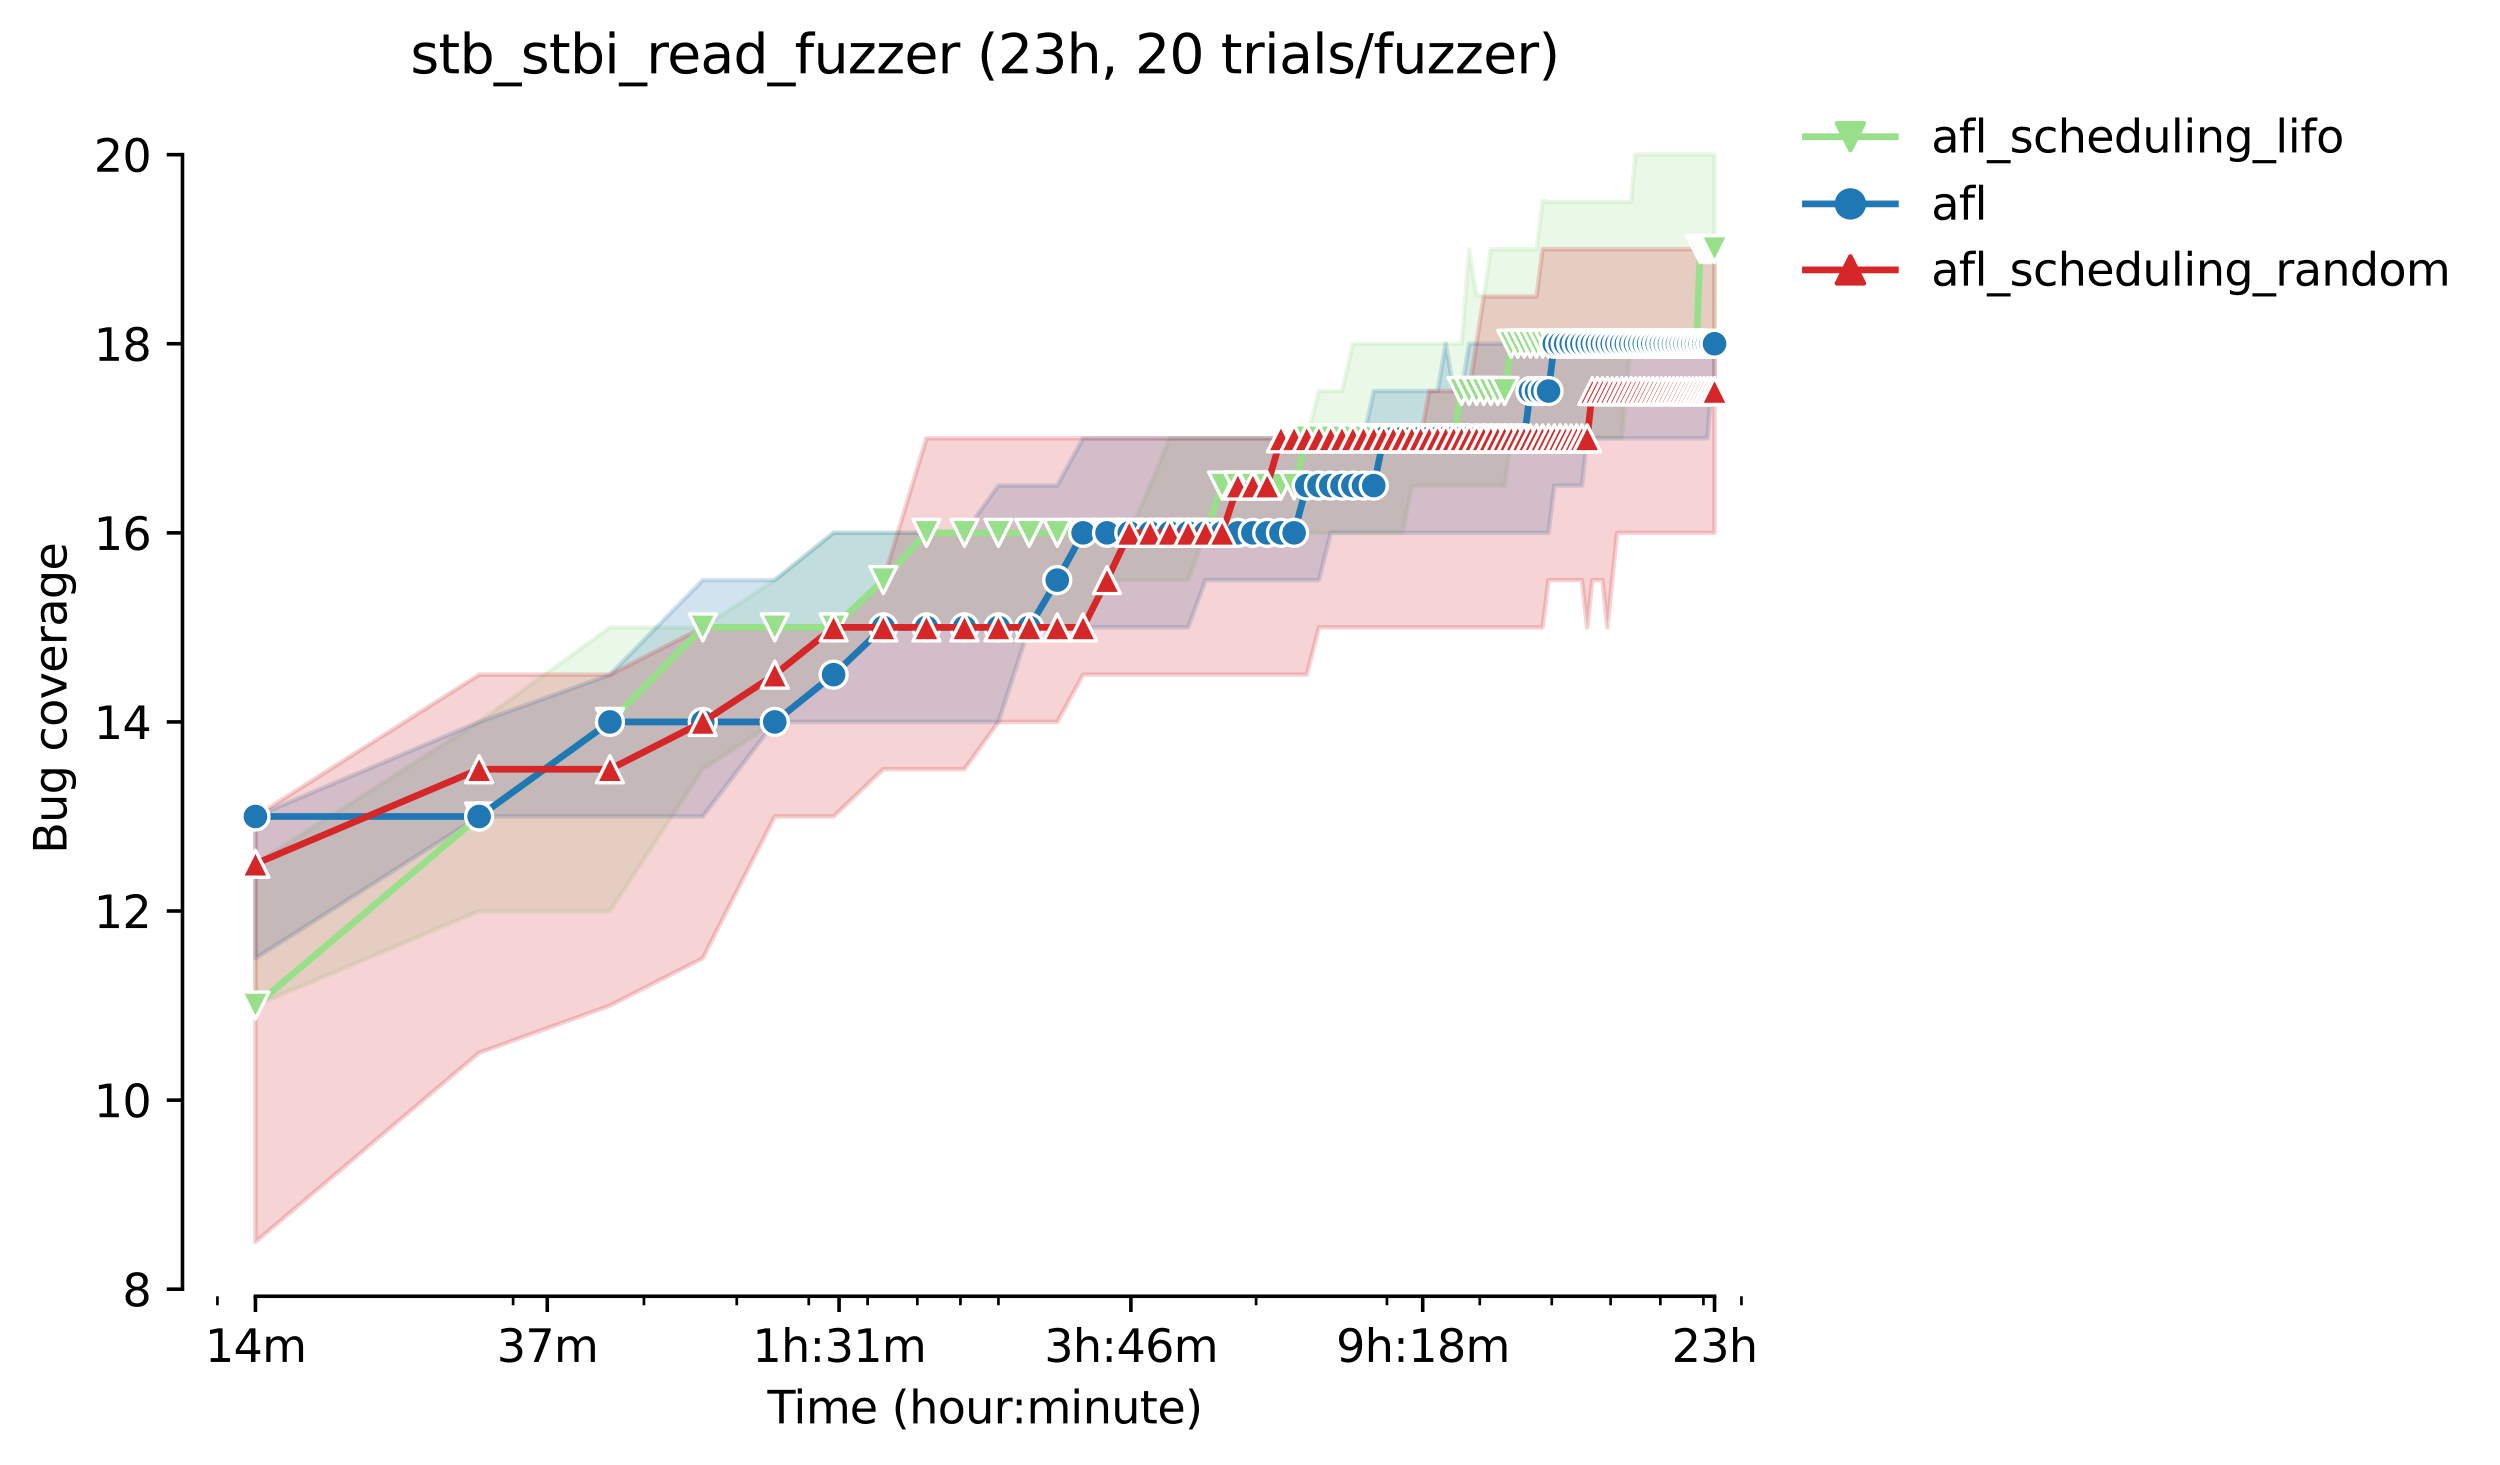 <?xml version="1.0" encoding="utf-8" standalone="no"?>
<!DOCTYPE svg PUBLIC "-//W3C//DTD SVG 1.1//EN"
  "http://www.w3.org/Graphics/SVG/1.1/DTD/svg11.dtd">
<svg height="325.986pt" version="1.1" viewBox="0 0 556.261 325.986" width="556.261pt" xmlns="http://www.w3.org/2000/svg" xmlns:xlink="http://www.w3.org/1999/xlink">
 <defs>
  <style type="text/css">*{stroke-linecap:butt;stroke-linejoin:round;}</style>
 </defs>
 <g id="figure_1">
  <g id="patch_1">
   <path d="M 0 325.986 
L 556.261 325.986 
L 556.261 0 
L 0 0 
z
" style="fill:#ffffff;"/>
  </g>
  <g id="axes_1">
   <g id="patch_2">
    <path d="M 40.603 288.43 
L 397.723 288.43 
L 397.723 22.318 
L 40.603 22.318 
z
" style="fill:#ffffff;"/>
   </g>
   <g id="PolyCollection_1">
    <defs>
     <path d="M 56.836 -133.798 
L 56.836 -102.244 
L 106.602 -123.28 
L 135.714 -123.28 
L 156.369 -154.835 
L 172.39 -165.353 
L 185.48 -175.871 
L 196.548 -186.39 
L 206.135 -186.39 
L 214.592 -186.39 
L 222.156 -186.39 
L 228.999 -186.39 
L 235.247 -186.39 
L 240.994 -186.39 
L 246.314 -196.908 
L 251.268 -196.908 
L 255.902 -196.908 
L 260.254 -196.908 
L 264.358 -196.908 
L 268.24 -207.426 
L 271.923 -207.426 
L 275.426 -207.426 
L 278.766 -207.426 
L 281.957 -207.426 
L 285.013 -207.426 
L 287.944 -207.426 
L 290.76 -207.426 
L 293.47 -207.426 
L 296.081 -207.426 
L 298.6 -207.426 
L 301.034 -207.426 
L 303.389 -207.426 
L 305.668 -207.426 
L 307.877 -207.426 
L 310.021 -207.426 
L 312.102 -207.426 
L 314.125 -217.681 
L 316.092 -217.944 
L 318.007 -217.944 
L 319.872 -217.944 
L 321.689 -217.944 
L 323.462 -217.944 
L 325.192 -217.944 
L 326.882 -217.944 
L 328.532 -217.944 
L 330.146 -217.944 
L 331.724 -217.944 
L 333.268 -217.944 
L 334.78 -217.944 
L 336.26 -228.463 
L 337.711 -228.463 
L 339.132 -228.463 
L 340.527 -228.463 
L 341.894 -228.463 
L 343.236 -228.463 
L 344.554 -228.463 
L 345.847 -228.463 
L 347.118 -228.463 
L 348.367 -228.463 
L 349.594 -228.463 
L 350.801 -228.463 
L 351.988 -228.463 
L 353.155 -228.463 
L 354.304 -228.463 
L 355.435 -228.463 
L 356.548 -228.463 
L 357.644 -228.463 
L 358.724 -228.463 
L 359.787 -228.463 
L 360.835 -228.463 
L 361.869 -238.981 
L 362.887 -249.499 
L 363.891 -249.499 
L 364.881 -249.499 
L 365.858 -249.499 
L 366.822 -249.499 
L 367.773 -249.499 
L 368.712 -249.499 
L 369.638 -249.499 
L 370.553 -249.499 
L 371.456 -249.499 
L 372.348 -249.499 
L 373.229 -249.499 
L 374.099 -249.499 
L 374.959 -249.499 
L 375.809 -249.499 
L 376.648 -249.499 
L 377.478 -249.499 
L 378.299 -249.499 
L 379.11 -249.499 
L 379.912 -249.499 
L 380.706 -249.499 
L 381.49 -249.499 
L 381.49 -291.572 
L 381.49 -291.572 
L 380.706 -291.572 
L 379.912 -291.572 
L 379.11 -291.572 
L 378.299 -291.572 
L 377.478 -291.572 
L 376.648 -291.572 
L 375.809 -291.572 
L 374.959 -291.572 
L 374.099 -291.572 
L 373.229 -291.572 
L 372.348 -291.572 
L 371.456 -291.572 
L 370.553 -291.572 
L 369.638 -291.572 
L 368.712 -291.572 
L 367.773 -291.572 
L 366.822 -291.572 
L 365.858 -291.572 
L 364.881 -291.572 
L 363.891 -291.572 
L 362.887 -281.054 
L 361.869 -281.054 
L 360.835 -281.054 
L 359.787 -281.054 
L 358.724 -281.054 
L 357.644 -281.054 
L 356.548 -281.054 
L 355.435 -281.054 
L 354.304 -281.054 
L 353.155 -281.054 
L 351.988 -281.054 
L 350.801 -281.054 
L 349.594 -281.054 
L 348.367 -281.054 
L 347.118 -281.054 
L 345.847 -281.054 
L 344.554 -281.054 
L 343.236 -281.317 
L 341.894 -270.536 
L 340.527 -270.536 
L 339.132 -270.536 
L 337.711 -270.536 
L 336.26 -270.536 
L 334.78 -270.536 
L 333.268 -270.536 
L 331.724 -270.536 
L 330.146 -260.017 
L 328.532 -260.28 
L 326.882 -270.536 
L 325.192 -249.499 
L 323.462 -249.499 
L 321.689 -249.499 
L 319.872 -249.499 
L 318.007 -249.499 
L 316.092 -249.499 
L 314.125 -249.499 
L 312.102 -249.499 
L 310.021 -249.499 
L 307.877 -249.499 
L 305.668 -249.499 
L 303.389 -249.499 
L 301.034 -249.499 
L 298.6 -238.981 
L 296.081 -238.981 
L 293.47 -238.981 
L 290.76 -228.463 
L 287.944 -228.463 
L 285.013 -228.463 
L 281.957 -228.463 
L 278.766 -228.463 
L 275.426 -228.463 
L 271.923 -228.463 
L 268.24 -228.463 
L 264.358 -228.463 
L 260.254 -228.463 
L 255.902 -217.944 
L 251.268 -207.426 
L 246.314 -207.426 
L 240.994 -207.426 
L 235.247 -207.426 
L 228.999 -207.426 
L 222.156 -207.426 
L 214.592 -207.426 
L 206.135 -207.426 
L 196.548 -207.426 
L 185.48 -207.426 
L 172.39 -196.908 
L 156.369 -186.39 
L 135.714 -186.39 
L 106.602 -165.353 
L 56.836 -133.798 
z
" id="m607ecf195e" style="stroke:#98df8a;stroke-opacity:0.2;"/>
    </defs>
    <g clip-path="url(#pd6fdc284d0)">
     <use style="fill:#98df8a;fill-opacity:0.2;stroke:#98df8a;stroke-opacity:0.2;" x="0" xlink:href="#m607ecf195e" y="325.986"/>
    </g>
   </g>
   <g id="PolyCollection_2">
    <defs>
     <path d="M 56.836 -144.317 
L 56.836 -112.762 
L 106.602 -144.317 
L 135.714 -144.317 
L 156.369 -144.317 
L 172.39 -165.353 
L 185.48 -165.353 
L 196.548 -165.353 
L 206.135 -165.353 
L 214.592 -165.353 
L 222.156 -165.353 
L 228.999 -186.39 
L 235.247 -186.39 
L 240.994 -186.39 
L 246.314 -186.39 
L 251.268 -186.39 
L 255.902 -186.39 
L 260.254 -186.39 
L 264.358 -186.39 
L 268.24 -196.908 
L 271.923 -196.908 
L 275.426 -196.908 
L 278.766 -196.908 
L 281.957 -196.908 
L 285.013 -196.908 
L 287.944 -196.908 
L 290.76 -196.908 
L 293.47 -196.908 
L 296.081 -207.426 
L 298.6 -207.426 
L 301.034 -207.426 
L 303.389 -207.426 
L 305.668 -207.426 
L 307.877 -207.426 
L 310.021 -207.426 
L 312.102 -207.426 
L 314.125 -207.426 
L 316.092 -207.426 
L 318.007 -207.426 
L 319.872 -207.426 
L 321.689 -207.426 
L 323.462 -207.426 
L 325.192 -207.426 
L 326.882 -207.426 
L 328.532 -207.426 
L 330.146 -207.426 
L 331.724 -207.426 
L 333.268 -207.426 
L 334.78 -207.426 
L 336.26 -207.426 
L 337.711 -207.426 
L 339.132 -207.426 
L 340.527 -207.426 
L 341.894 -207.426 
L 343.236 -207.426 
L 344.554 -207.426 
L 345.847 -217.944 
L 347.118 -217.944 
L 348.367 -217.944 
L 349.594 -217.944 
L 350.801 -217.944 
L 351.988 -217.944 
L 353.155 -228.463 
L 354.304 -228.463 
L 355.435 -228.463 
L 356.548 -228.463 
L 357.644 -228.463 
L 358.724 -228.463 
L 359.787 -228.463 
L 360.835 -228.463 
L 361.869 -228.463 
L 362.887 -228.463 
L 363.891 -228.463 
L 364.881 -228.463 
L 365.858 -228.463 
L 366.822 -228.463 
L 367.773 -228.463 
L 368.712 -228.463 
L 369.638 -228.463 
L 370.553 -228.463 
L 371.456 -228.463 
L 372.348 -228.463 
L 373.229 -228.463 
L 374.099 -228.463 
L 374.959 -228.463 
L 375.809 -228.463 
L 376.648 -228.463 
L 377.478 -228.463 
L 378.299 -228.463 
L 379.11 -228.463 
L 379.912 -228.463 
L 380.706 -238.981 
L 381.49 -238.981 
L 381.49 -249.499 
L 381.49 -249.499 
L 380.706 -249.499 
L 379.912 -249.499 
L 379.11 -249.499 
L 378.299 -249.499 
L 377.478 -249.499 
L 376.648 -249.499 
L 375.809 -249.499 
L 374.959 -249.499 
L 374.099 -249.499 
L 373.229 -249.499 
L 372.348 -249.499 
L 371.456 -249.499 
L 370.553 -249.499 
L 369.638 -249.499 
L 368.712 -249.499 
L 367.773 -249.499 
L 366.822 -249.499 
L 365.858 -249.499 
L 364.881 -249.499 
L 363.891 -249.499 
L 362.887 -249.499 
L 361.869 -249.499 
L 360.835 -249.499 
L 359.787 -249.499 
L 358.724 -249.499 
L 357.644 -249.499 
L 356.548 -249.499 
L 355.435 -249.499 
L 354.304 -249.499 
L 353.155 -249.499 
L 351.988 -249.499 
L 350.801 -249.499 
L 349.594 -249.499 
L 348.367 -249.499 
L 347.118 -249.499 
L 345.847 -249.499 
L 344.554 -249.499 
L 343.236 -249.499 
L 341.894 -249.499 
L 340.527 -249.499 
L 339.132 -249.499 
L 337.711 -249.499 
L 336.26 -249.499 
L 334.78 -249.499 
L 333.268 -249.499 
L 331.724 -249.499 
L 330.146 -249.499 
L 328.532 -249.499 
L 326.882 -249.499 
L 325.192 -238.981 
L 323.462 -238.981 
L 321.689 -249.499 
L 319.872 -238.981 
L 318.007 -238.981 
L 316.092 -238.981 
L 314.125 -238.981 
L 312.102 -238.981 
L 310.021 -238.981 
L 307.877 -238.981 
L 305.668 -238.981 
L 303.389 -228.463 
L 301.034 -228.463 
L 298.6 -228.463 
L 296.081 -228.463 
L 293.47 -228.463 
L 290.76 -228.463 
L 287.944 -228.463 
L 285.013 -228.463 
L 281.957 -228.463 
L 278.766 -228.463 
L 275.426 -228.463 
L 271.923 -228.463 
L 268.24 -228.463 
L 264.358 -228.463 
L 260.254 -228.463 
L 255.902 -228.463 
L 251.268 -228.463 
L 246.314 -228.463 
L 240.994 -228.463 
L 235.247 -217.944 
L 228.999 -217.944 
L 222.156 -217.944 
L 214.592 -207.426 
L 206.135 -207.426 
L 196.548 -207.426 
L 185.48 -207.426 
L 172.39 -196.908 
L 156.369 -196.908 
L 135.714 -175.871 
L 106.602 -165.353 
L 56.836 -144.317 
z
" id="m105509ba56" style="stroke:#1f77b4;stroke-opacity:0.2;"/>
    </defs>
    <g clip-path="url(#pd6fdc284d0)">
     <use style="fill:#1f77b4;fill-opacity:0.2;stroke:#1f77b4;stroke-opacity:0.2;" x="0" xlink:href="#m105509ba56" y="325.986"/>
    </g>
   </g>
   <g id="PolyCollection_3">
    <defs>
     <path d="M 56.836 -144.317 
L 56.836 -49.652 
L 106.602 -91.725 
L 135.714 -102.244 
L 156.369 -112.762 
L 172.39 -144.317 
L 185.48 -144.317 
L 196.548 -154.835 
L 206.135 -154.835 
L 214.592 -154.835 
L 222.156 -165.353 
L 228.999 -165.353 
L 235.247 -165.353 
L 240.994 -175.871 
L 246.314 -175.871 
L 251.268 -175.871 
L 255.902 -175.871 
L 260.254 -175.871 
L 264.358 -175.871 
L 268.24 -175.871 
L 271.923 -175.871 
L 275.426 -175.871 
L 278.766 -175.871 
L 281.957 -175.871 
L 285.013 -175.871 
L 287.944 -175.871 
L 290.76 -175.871 
L 293.47 -186.39 
L 296.081 -186.39 
L 298.6 -186.39 
L 301.034 -186.39 
L 303.389 -186.39 
L 305.668 -186.39 
L 307.877 -186.39 
L 310.021 -186.39 
L 312.102 -186.39 
L 314.125 -186.39 
L 316.092 -186.39 
L 318.007 -186.39 
L 319.872 -186.39 
L 321.689 -186.39 
L 323.462 -186.39 
L 325.192 -186.39 
L 326.882 -186.39 
L 328.532 -186.39 
L 330.146 -186.39 
L 331.724 -186.39 
L 333.268 -186.39 
L 334.78 -186.39 
L 336.26 -186.39 
L 337.711 -186.39 
L 339.132 -186.39 
L 340.527 -186.39 
L 341.894 -186.39 
L 343.236 -186.39 
L 344.554 -196.908 
L 345.847 -196.908 
L 347.118 -196.908 
L 348.367 -196.908 
L 349.594 -196.908 
L 350.801 -196.908 
L 351.988 -196.908 
L 353.155 -186.39 
L 354.304 -196.908 
L 355.435 -196.908 
L 356.548 -196.908 
L 357.644 -186.39 
L 358.724 -196.908 
L 359.787 -207.426 
L 360.835 -207.426 
L 361.869 -207.426 
L 362.887 -207.426 
L 363.891 -207.426 
L 364.881 -207.426 
L 365.858 -207.426 
L 366.822 -207.426 
L 367.773 -207.426 
L 368.712 -207.426 
L 369.638 -207.426 
L 370.553 -207.426 
L 371.456 -207.426 
L 372.348 -207.426 
L 373.229 -207.426 
L 374.099 -207.426 
L 374.959 -207.426 
L 375.809 -207.426 
L 376.648 -207.426 
L 377.478 -207.426 
L 378.299 -207.426 
L 379.11 -207.426 
L 379.912 -207.426 
L 380.706 -207.426 
L 381.49 -207.426 
L 381.49 -270.536 
L 381.49 -270.536 
L 380.706 -270.536 
L 379.912 -270.536 
L 379.11 -270.536 
L 378.299 -270.536 
L 377.478 -270.536 
L 376.648 -270.536 
L 375.809 -270.536 
L 374.959 -270.536 
L 374.099 -270.536 
L 373.229 -270.536 
L 372.348 -270.536 
L 371.456 -270.536 
L 370.553 -270.536 
L 369.638 -270.536 
L 368.712 -270.536 
L 367.773 -270.536 
L 366.822 -270.536 
L 365.858 -270.536 
L 364.881 -270.536 
L 363.891 -270.536 
L 362.887 -270.536 
L 361.869 -270.536 
L 360.835 -270.536 
L 359.787 -270.536 
L 358.724 -270.536 
L 357.644 -270.536 
L 356.548 -270.536 
L 355.435 -270.536 
L 354.304 -270.536 
L 353.155 -270.536 
L 351.988 -270.536 
L 350.801 -270.536 
L 349.594 -270.536 
L 348.367 -270.536 
L 347.118 -270.536 
L 345.847 -270.536 
L 344.554 -270.536 
L 343.236 -270.536 
L 341.894 -260.017 
L 340.527 -260.017 
L 339.132 -260.017 
L 337.711 -260.017 
L 336.26 -260.017 
L 334.78 -260.017 
L 333.268 -260.017 
L 331.724 -260.017 
L 330.146 -260.017 
L 328.532 -249.499 
L 326.882 -238.981 
L 325.192 -238.981 
L 323.462 -238.981 
L 321.689 -238.981 
L 319.872 -238.981 
L 318.007 -238.981 
L 316.092 -228.463 
L 314.125 -228.463 
L 312.102 -228.463 
L 310.021 -228.463 
L 307.877 -228.463 
L 305.668 -228.463 
L 303.389 -228.463 
L 301.034 -228.463 
L 298.6 -228.463 
L 296.081 -228.463 
L 293.47 -228.463 
L 290.76 -228.463 
L 287.944 -228.463 
L 285.013 -228.463 
L 281.957 -228.463 
L 278.766 -228.463 
L 275.426 -228.463 
L 271.923 -228.463 
L 268.24 -228.463 
L 264.358 -228.463 
L 260.254 -228.463 
L 255.902 -228.463 
L 251.268 -228.463 
L 246.314 -228.463 
L 240.994 -228.463 
L 235.247 -228.463 
L 228.999 -228.463 
L 222.156 -228.463 
L 214.592 -228.463 
L 206.135 -228.463 
L 196.548 -196.908 
L 185.48 -186.39 
L 172.39 -186.39 
L 156.369 -186.39 
L 135.714 -175.871 
L 106.602 -175.871 
L 56.836 -144.317 
z
" id="maaab21b71f" style="stroke:#d62728;stroke-opacity:0.2;"/>
    </defs>
    <g clip-path="url(#pd6fdc284d0)">
     <use style="fill:#d62728;fill-opacity:0.2;stroke:#d62728;stroke-opacity:0.2;" x="0" xlink:href="#maaab21b71f" y="325.986"/>
    </g>
   </g>
   <g id="matplotlib.axis_1">
    <g id="xtick_1">
     <g id="line2d_1">
      <defs>
       <path d="M 0 0 
L 0 3.5 
" id="m1c3ba2c13c" style="stroke:#000000;stroke-width:0.8;"/>
      </defs>
      <g>
       <use style="stroke:#000000;stroke-width:0.8;" x="56.836" xlink:href="#m1c3ba2c13c" y="288.43"/>
      </g>
     </g>
     <g id="text_1">
      <!-- 14m -->
      <g transform="translate(45.603 303.029)scale(0.1 -0.1)">
       <defs>
        <path d="M 794 531 
L 1825 531 
L 1825 4091 
L 703 3866 
L 703 4441 
L 1819 4666 
L 2450 4666 
L 2450 531 
L 3481 531 
L 3481 0 
L 794 0 
L 794 531 
z
" id="DejaVuSans-31" transform="scale(0.016)"/>
        <path d="M 2419 4116 
L 825 1625 
L 2419 1625 
L 2419 4116 
z
M 2253 4666 
L 3047 4666 
L 3047 1625 
L 3713 1625 
L 3713 1100 
L 3047 1100 
L 3047 0 
L 2419 0 
L 2419 1100 
L 313 1100 
L 313 1709 
L 2253 4666 
z
" id="DejaVuSans-34" transform="scale(0.016)"/>
        <path d="M 3328 2828 
Q 3544 3216 3844 3400 
Q 4144 3584 4550 3584 
Q 5097 3584 5394 3201 
Q 5691 2819 5691 2113 
L 5691 0 
L 5113 0 
L 5113 2094 
Q 5113 2597 4934 2840 
Q 4756 3084 4391 3084 
Q 3944 3084 3684 2787 
Q 3425 2491 3425 1978 
L 3425 0 
L 2847 0 
L 2847 2094 
Q 2847 2600 2669 2842 
Q 2491 3084 2119 3084 
Q 1678 3084 1418 2786 
Q 1159 2488 1159 1978 
L 1159 0 
L 581 0 
L 581 3500 
L 1159 3500 
L 1159 2956 
Q 1356 3278 1631 3431 
Q 1906 3584 2284 3584 
Q 2666 3584 2933 3390 
Q 3200 3197 3328 2828 
z
" id="DejaVuSans-6d" transform="scale(0.016)"/>
       </defs>
       <use xlink:href="#DejaVuSans-31"/>
       <use x="63.623" xlink:href="#DejaVuSans-34"/>
       <use x="127.246" xlink:href="#DejaVuSans-6d"/>
      </g>
     </g>
    </g>
    <g id="xtick_2">
     <g id="line2d_2">
      <g>
       <use style="stroke:#000000;stroke-width:0.8;" x="121.767" xlink:href="#m1c3ba2c13c" y="288.43"/>
      </g>
     </g>
     <g id="text_2">
      <!-- 37m -->
      <g transform="translate(110.534 303.029)scale(0.1 -0.1)">
       <defs>
        <path d="M 2597 2516 
Q 3050 2419 3304 2112 
Q 3559 1806 3559 1356 
Q 3559 666 3084 287 
Q 2609 -91 1734 -91 
Q 1441 -91 1130 -33 
Q 819 25 488 141 
L 488 750 
Q 750 597 1062 519 
Q 1375 441 1716 441 
Q 2309 441 2620 675 
Q 2931 909 2931 1356 
Q 2931 1769 2642 2001 
Q 2353 2234 1838 2234 
L 1294 2234 
L 1294 2753 
L 1863 2753 
Q 2328 2753 2575 2939 
Q 2822 3125 2822 3475 
Q 2822 3834 2567 4026 
Q 2313 4219 1838 4219 
Q 1578 4219 1281 4162 
Q 984 4106 628 3988 
L 628 4550 
Q 988 4650 1302 4700 
Q 1616 4750 1894 4750 
Q 2613 4750 3031 4423 
Q 3450 4097 3450 3541 
Q 3450 3153 3228 2886 
Q 3006 2619 2597 2516 
z
" id="DejaVuSans-33" transform="scale(0.016)"/>
        <path d="M 525 4666 
L 3525 4666 
L 3525 4397 
L 1831 0 
L 1172 0 
L 2766 4134 
L 525 4134 
L 525 4666 
z
" id="DejaVuSans-37" transform="scale(0.016)"/>
       </defs>
       <use xlink:href="#DejaVuSans-33"/>
       <use x="63.623" xlink:href="#DejaVuSans-37"/>
       <use x="127.246" xlink:href="#DejaVuSans-6d"/>
      </g>
     </g>
    </g>
    <g id="xtick_3">
     <g id="line2d_3">
      <g>
       <use style="stroke:#000000;stroke-width:0.8;" x="186.698" xlink:href="#m1c3ba2c13c" y="288.43"/>
      </g>
     </g>
     <g id="text_3">
      <!-- 1h:31m -->
      <g transform="translate(167.431 303.029)scale(0.1 -0.1)">
       <defs>
        <path d="M 3513 2113 
L 3513 0 
L 2938 0 
L 2938 2094 
Q 2938 2591 2744 2837 
Q 2550 3084 2163 3084 
Q 1697 3084 1428 2787 
Q 1159 2491 1159 1978 
L 1159 0 
L 581 0 
L 581 4863 
L 1159 4863 
L 1159 2956 
Q 1366 3272 1645 3428 
Q 1925 3584 2291 3584 
Q 2894 3584 3203 3211 
Q 3513 2838 3513 2113 
z
" id="DejaVuSans-68" transform="scale(0.016)"/>
        <path d="M 750 794 
L 1409 794 
L 1409 0 
L 750 0 
L 750 794 
z
M 750 3309 
L 1409 3309 
L 1409 2516 
L 750 2516 
L 750 3309 
z
" id="DejaVuSans-3a" transform="scale(0.016)"/>
       </defs>
       <use xlink:href="#DejaVuSans-31"/>
       <use x="63.623" xlink:href="#DejaVuSans-68"/>
       <use x="127.002" xlink:href="#DejaVuSans-3a"/>
       <use x="160.693" xlink:href="#DejaVuSans-33"/>
       <use x="224.316" xlink:href="#DejaVuSans-31"/>
       <use x="287.939" xlink:href="#DejaVuSans-6d"/>
      </g>
     </g>
    </g>
    <g id="xtick_4">
     <g id="line2d_4">
      <g>
       <use style="stroke:#000000;stroke-width:0.8;" x="251.629" xlink:href="#m1c3ba2c13c" y="288.43"/>
      </g>
     </g>
     <g id="text_4">
      <!-- 3h:46m -->
      <g transform="translate(232.362 303.029)scale(0.1 -0.1)">
       <defs>
        <path d="M 2113 2584 
Q 1688 2584 1439 2293 
Q 1191 2003 1191 1497 
Q 1191 994 1439 701 
Q 1688 409 2113 409 
Q 2538 409 2786 701 
Q 3034 994 3034 1497 
Q 3034 2003 2786 2293 
Q 2538 2584 2113 2584 
z
M 3366 4563 
L 3366 3988 
Q 3128 4100 2886 4159 
Q 2644 4219 2406 4219 
Q 1781 4219 1451 3797 
Q 1122 3375 1075 2522 
Q 1259 2794 1537 2939 
Q 1816 3084 2150 3084 
Q 2853 3084 3261 2657 
Q 3669 2231 3669 1497 
Q 3669 778 3244 343 
Q 2819 -91 2113 -91 
Q 1303 -91 875 529 
Q 447 1150 447 2328 
Q 447 3434 972 4092 
Q 1497 4750 2381 4750 
Q 2619 4750 2861 4703 
Q 3103 4656 3366 4563 
z
" id="DejaVuSans-36" transform="scale(0.016)"/>
       </defs>
       <use xlink:href="#DejaVuSans-33"/>
       <use x="63.623" xlink:href="#DejaVuSans-68"/>
       <use x="127.002" xlink:href="#DejaVuSans-3a"/>
       <use x="160.693" xlink:href="#DejaVuSans-34"/>
       <use x="224.316" xlink:href="#DejaVuSans-36"/>
       <use x="287.939" xlink:href="#DejaVuSans-6d"/>
      </g>
     </g>
    </g>
    <g id="xtick_5">
     <g id="line2d_5">
      <g>
       <use style="stroke:#000000;stroke-width:0.8;" x="316.56" xlink:href="#m1c3ba2c13c" y="288.43"/>
      </g>
     </g>
     <g id="text_5">
      <!-- 9h:18m -->
      <g transform="translate(297.293 303.029)scale(0.1 -0.1)">
       <defs>
        <path d="M 703 97 
L 703 672 
Q 941 559 1184 500 
Q 1428 441 1663 441 
Q 2288 441 2617 861 
Q 2947 1281 2994 2138 
Q 2813 1869 2534 1725 
Q 2256 1581 1919 1581 
Q 1219 1581 811 2004 
Q 403 2428 403 3163 
Q 403 3881 828 4315 
Q 1253 4750 1959 4750 
Q 2769 4750 3195 4129 
Q 3622 3509 3622 2328 
Q 3622 1225 3098 567 
Q 2575 -91 1691 -91 
Q 1453 -91 1209 -44 
Q 966 3 703 97 
z
M 1959 2075 
Q 2384 2075 2632 2365 
Q 2881 2656 2881 3163 
Q 2881 3666 2632 3958 
Q 2384 4250 1959 4250 
Q 1534 4250 1286 3958 
Q 1038 3666 1038 3163 
Q 1038 2656 1286 2365 
Q 1534 2075 1959 2075 
z
" id="DejaVuSans-39" transform="scale(0.016)"/>
        <path d="M 2034 2216 
Q 1584 2216 1326 1975 
Q 1069 1734 1069 1313 
Q 1069 891 1326 650 
Q 1584 409 2034 409 
Q 2484 409 2743 651 
Q 3003 894 3003 1313 
Q 3003 1734 2745 1975 
Q 2488 2216 2034 2216 
z
M 1403 2484 
Q 997 2584 770 2862 
Q 544 3141 544 3541 
Q 544 4100 942 4425 
Q 1341 4750 2034 4750 
Q 2731 4750 3128 4425 
Q 3525 4100 3525 3541 
Q 3525 3141 3298 2862 
Q 3072 2584 2669 2484 
Q 3125 2378 3379 2068 
Q 3634 1759 3634 1313 
Q 3634 634 3220 271 
Q 2806 -91 2034 -91 
Q 1263 -91 848 271 
Q 434 634 434 1313 
Q 434 1759 690 2068 
Q 947 2378 1403 2484 
z
M 1172 3481 
Q 1172 3119 1398 2916 
Q 1625 2713 2034 2713 
Q 2441 2713 2670 2916 
Q 2900 3119 2900 3481 
Q 2900 3844 2670 4047 
Q 2441 4250 2034 4250 
Q 1625 4250 1398 4047 
Q 1172 3844 1172 3481 
z
" id="DejaVuSans-38" transform="scale(0.016)"/>
       </defs>
       <use xlink:href="#DejaVuSans-39"/>
       <use x="63.623" xlink:href="#DejaVuSans-68"/>
       <use x="127.002" xlink:href="#DejaVuSans-3a"/>
       <use x="160.693" xlink:href="#DejaVuSans-31"/>
       <use x="224.316" xlink:href="#DejaVuSans-38"/>
       <use x="287.939" xlink:href="#DejaVuSans-6d"/>
      </g>
     </g>
    </g>
    <g id="xtick_6">
     <g id="line2d_6">
      <g>
       <use style="stroke:#000000;stroke-width:0.8;" x="381.491" xlink:href="#m1c3ba2c13c" y="288.43"/>
      </g>
     </g>
     <g id="text_6">
      <!-- 23h -->
      <g transform="translate(371.96 303.029)scale(0.1 -0.1)">
       <defs>
        <path d="M 1228 531 
L 3431 531 
L 3431 0 
L 469 0 
L 469 531 
Q 828 903 1448 1529 
Q 2069 2156 2228 2338 
Q 2531 2678 2651 2914 
Q 2772 3150 2772 3378 
Q 2772 3750 2511 3984 
Q 2250 4219 1831 4219 
Q 1534 4219 1204 4116 
Q 875 4013 500 3803 
L 500 4441 
Q 881 4594 1212 4672 
Q 1544 4750 1819 4750 
Q 2544 4750 2975 4387 
Q 3406 4025 3406 3419 
Q 3406 3131 3298 2873 
Q 3191 2616 2906 2266 
Q 2828 2175 2409 1742 
Q 1991 1309 1228 531 
z
" id="DejaVuSans-32" transform="scale(0.016)"/>
       </defs>
       <use xlink:href="#DejaVuSans-32"/>
       <use x="63.623" xlink:href="#DejaVuSans-33"/>
       <use x="127.246" xlink:href="#DejaVuSans-68"/>
      </g>
     </g>
    </g>
    <g id="xtick_7">
     <g id="line2d_7">
      <defs>
       <path d="M 0 0 
L 0 2 
" id="m0b2d65ce57" style="stroke:#000000;stroke-width:0.6;"/>
      </defs>
      <g>
       <use style="stroke:#000000;stroke-width:0.6;" x="48.379" xlink:href="#m0b2d65ce57" y="288.43"/>
      </g>
     </g>
    </g>
    <g id="xtick_8">
     <g id="line2d_8">
      <g>
       <use style="stroke:#000000;stroke-width:0.6;" x="114.167" xlink:href="#m0b2d65ce57" y="288.43"/>
      </g>
     </g>
    </g>
    <g id="xtick_9">
     <g id="line2d_9">
      <g>
       <use style="stroke:#000000;stroke-width:0.6;" x="143.278" xlink:href="#m0b2d65ce57" y="288.43"/>
      </g>
     </g>
    </g>
    <g id="xtick_10">
     <g id="line2d_10">
      <g>
       <use style="stroke:#000000;stroke-width:0.6;" x="163.933" xlink:href="#m0b2d65ce57" y="288.43"/>
      </g>
     </g>
    </g>
    <g id="xtick_11">
     <g id="line2d_11">
      <g>
       <use style="stroke:#000000;stroke-width:0.6;" x="179.955" xlink:href="#m0b2d65ce57" y="288.43"/>
      </g>
     </g>
    </g>
    <g id="xtick_12">
     <g id="line2d_12">
      <g>
       <use style="stroke:#000000;stroke-width:0.6;" x="193.045" xlink:href="#m0b2d65ce57" y="288.43"/>
      </g>
     </g>
    </g>
    <g id="xtick_13">
     <g id="line2d_13">
      <g>
       <use style="stroke:#000000;stroke-width:0.6;" x="204.113" xlink:href="#m0b2d65ce57" y="288.43"/>
      </g>
     </g>
    </g>
    <g id="xtick_14">
     <g id="line2d_14">
      <g>
       <use style="stroke:#000000;stroke-width:0.6;" x="213.7" xlink:href="#m0b2d65ce57" y="288.43"/>
      </g>
     </g>
    </g>
    <g id="xtick_15">
     <g id="line2d_15">
      <g>
       <use style="stroke:#000000;stroke-width:0.6;" x="222.156" xlink:href="#m0b2d65ce57" y="288.43"/>
      </g>
     </g>
    </g>
    <g id="xtick_16">
     <g id="line2d_16">
      <g>
       <use style="stroke:#000000;stroke-width:0.6;" x="279.488" xlink:href="#m0b2d65ce57" y="288.43"/>
      </g>
     </g>
    </g>
    <g id="xtick_17">
     <g id="line2d_17">
      <g>
       <use style="stroke:#000000;stroke-width:0.6;" x="308.599" xlink:href="#m0b2d65ce57" y="288.43"/>
      </g>
     </g>
    </g>
    <g id="xtick_18">
     <g id="line2d_18">
      <g>
       <use style="stroke:#000000;stroke-width:0.6;" x="329.254" xlink:href="#m0b2d65ce57" y="288.43"/>
      </g>
     </g>
    </g>
    <g id="xtick_19">
     <g id="line2d_19">
      <g>
       <use style="stroke:#000000;stroke-width:0.6;" x="345.275" xlink:href="#m0b2d65ce57" y="288.43"/>
      </g>
     </g>
    </g>
    <g id="xtick_20">
     <g id="line2d_20">
      <g>
       <use style="stroke:#000000;stroke-width:0.6;" x="358.366" xlink:href="#m0b2d65ce57" y="288.43"/>
      </g>
     </g>
    </g>
    <g id="xtick_21">
     <g id="line2d_21">
      <g>
       <use style="stroke:#000000;stroke-width:0.6;" x="369.433" xlink:href="#m0b2d65ce57" y="288.43"/>
      </g>
     </g>
    </g>
    <g id="xtick_22">
     <g id="line2d_22">
      <g>
       <use style="stroke:#000000;stroke-width:0.6;" x="379.02" xlink:href="#m0b2d65ce57" y="288.43"/>
      </g>
     </g>
    </g>
    <g id="xtick_23">
     <g id="line2d_23">
      <g>
       <use style="stroke:#000000;stroke-width:0.6;" x="387.477" xlink:href="#m0b2d65ce57" y="288.43"/>
      </g>
     </g>
    </g>
    <g id="text_7">
     <!-- Time (hour:minute) -->
     <g transform="translate(170.756 316.707)scale(0.1 -0.1)">
      <defs>
       <path d="M -19 4666 
L 3928 4666 
L 3928 4134 
L 2272 4134 
L 2272 0 
L 1638 0 
L 1638 4134 
L -19 4134 
L -19 4666 
z
" id="DejaVuSans-54" transform="scale(0.016)"/>
       <path d="M 603 3500 
L 1178 3500 
L 1178 0 
L 603 0 
L 603 3500 
z
M 603 4863 
L 1178 4863 
L 1178 4134 
L 603 4134 
L 603 4863 
z
" id="DejaVuSans-69" transform="scale(0.016)"/>
       <path d="M 3597 1894 
L 3597 1613 
L 953 1613 
Q 991 1019 1311 708 
Q 1631 397 2203 397 
Q 2534 397 2845 478 
Q 3156 559 3463 722 
L 3463 178 
Q 3153 47 2828 -22 
Q 2503 -91 2169 -91 
Q 1331 -91 842 396 
Q 353 884 353 1716 
Q 353 2575 817 3079 
Q 1281 3584 2069 3584 
Q 2775 3584 3186 3129 
Q 3597 2675 3597 1894 
z
M 3022 2063 
Q 3016 2534 2758 2815 
Q 2500 3097 2075 3097 
Q 1594 3097 1305 2825 
Q 1016 2553 972 2059 
L 3022 2063 
z
" id="DejaVuSans-65" transform="scale(0.016)"/>
       <path id="DejaVuSans-20" transform="scale(0.016)"/>
       <path d="M 1984 4856 
Q 1566 4138 1362 3434 
Q 1159 2731 1159 2009 
Q 1159 1288 1364 580 
Q 1569 -128 1984 -844 
L 1484 -844 
Q 1016 -109 783 600 
Q 550 1309 550 2009 
Q 550 2706 781 3412 
Q 1013 4119 1484 4856 
L 1984 4856 
z
" id="DejaVuSans-28" transform="scale(0.016)"/>
       <path d="M 1959 3097 
Q 1497 3097 1228 2736 
Q 959 2375 959 1747 
Q 959 1119 1226 758 
Q 1494 397 1959 397 
Q 2419 397 2687 759 
Q 2956 1122 2956 1747 
Q 2956 2369 2687 2733 
Q 2419 3097 1959 3097 
z
M 1959 3584 
Q 2709 3584 3137 3096 
Q 3566 2609 3566 1747 
Q 3566 888 3137 398 
Q 2709 -91 1959 -91 
Q 1206 -91 779 398 
Q 353 888 353 1747 
Q 353 2609 779 3096 
Q 1206 3584 1959 3584 
z
" id="DejaVuSans-6f" transform="scale(0.016)"/>
       <path d="M 544 1381 
L 544 3500 
L 1119 3500 
L 1119 1403 
Q 1119 906 1312 657 
Q 1506 409 1894 409 
Q 2359 409 2629 706 
Q 2900 1003 2900 1516 
L 2900 3500 
L 3475 3500 
L 3475 0 
L 2900 0 
L 2900 538 
Q 2691 219 2414 64 
Q 2138 -91 1772 -91 
Q 1169 -91 856 284 
Q 544 659 544 1381 
z
M 1991 3584 
L 1991 3584 
z
" id="DejaVuSans-75" transform="scale(0.016)"/>
       <path d="M 2631 2963 
Q 2534 3019 2420 3045 
Q 2306 3072 2169 3072 
Q 1681 3072 1420 2755 
Q 1159 2438 1159 1844 
L 1159 0 
L 581 0 
L 581 3500 
L 1159 3500 
L 1159 2956 
Q 1341 3275 1631 3429 
Q 1922 3584 2338 3584 
Q 2397 3584 2469 3576 
Q 2541 3569 2628 3553 
L 2631 2963 
z
" id="DejaVuSans-72" transform="scale(0.016)"/>
       <path d="M 3513 2113 
L 3513 0 
L 2938 0 
L 2938 2094 
Q 2938 2591 2744 2837 
Q 2550 3084 2163 3084 
Q 1697 3084 1428 2787 
Q 1159 2491 1159 1978 
L 1159 0 
L 581 0 
L 581 3500 
L 1159 3500 
L 1159 2956 
Q 1366 3272 1645 3428 
Q 1925 3584 2291 3584 
Q 2894 3584 3203 3211 
Q 3513 2838 3513 2113 
z
" id="DejaVuSans-6e" transform="scale(0.016)"/>
       <path d="M 1172 4494 
L 1172 3500 
L 2356 3500 
L 2356 3053 
L 1172 3053 
L 1172 1153 
Q 1172 725 1289 603 
Q 1406 481 1766 481 
L 2356 481 
L 2356 0 
L 1766 0 
Q 1100 0 847 248 
Q 594 497 594 1153 
L 594 3053 
L 172 3053 
L 172 3500 
L 594 3500 
L 594 4494 
L 1172 4494 
z
" id="DejaVuSans-74" transform="scale(0.016)"/>
       <path d="M 513 4856 
L 1013 4856 
Q 1481 4119 1714 3412 
Q 1947 2706 1947 2009 
Q 1947 1309 1714 600 
Q 1481 -109 1013 -844 
L 513 -844 
Q 928 -128 1133 580 
Q 1338 1288 1338 2009 
Q 1338 2731 1133 3434 
Q 928 4138 513 4856 
z
" id="DejaVuSans-29" transform="scale(0.016)"/>
      </defs>
      <use xlink:href="#DejaVuSans-54"/>
      <use x="57.959" xlink:href="#DejaVuSans-69"/>
      <use x="85.742" xlink:href="#DejaVuSans-6d"/>
      <use x="183.154" xlink:href="#DejaVuSans-65"/>
      <use x="244.678" xlink:href="#DejaVuSans-20"/>
      <use x="276.465" xlink:href="#DejaVuSans-28"/>
      <use x="315.479" xlink:href="#DejaVuSans-68"/>
      <use x="378.857" xlink:href="#DejaVuSans-6f"/>
      <use x="440.039" xlink:href="#DejaVuSans-75"/>
      <use x="503.418" xlink:href="#DejaVuSans-72"/>
      <use x="542.781" xlink:href="#DejaVuSans-3a"/>
      <use x="576.473" xlink:href="#DejaVuSans-6d"/>
      <use x="673.885" xlink:href="#DejaVuSans-69"/>
      <use x="701.668" xlink:href="#DejaVuSans-6e"/>
      <use x="765.047" xlink:href="#DejaVuSans-75"/>
      <use x="828.426" xlink:href="#DejaVuSans-74"/>
      <use x="867.635" xlink:href="#DejaVuSans-65"/>
      <use x="929.158" xlink:href="#DejaVuSans-29"/>
     </g>
    </g>
   </g>
   <g id="matplotlib.axis_2">
    <g id="ytick_1">
     <g id="line2d_24">
      <defs>
       <path d="M 0 0 
L -3.5 0 
" id="m48baa24c1d" style="stroke:#000000;stroke-width:0.8;"/>
      </defs>
      <g>
       <use style="stroke:#000000;stroke-width:0.8;" x="40.603" xlink:href="#m48baa24c1d" y="286.852"/>
      </g>
     </g>
     <g id="text_8">
      <!-- 8 -->
      <g transform="translate(27.241 290.652)scale(0.1 -0.1)">
       <use xlink:href="#DejaVuSans-38"/>
      </g>
     </g>
    </g>
    <g id="ytick_2">
     <g id="line2d_25">
      <g>
       <use style="stroke:#000000;stroke-width:0.8;" x="40.603" xlink:href="#m48baa24c1d" y="244.779"/>
      </g>
     </g>
     <g id="text_9">
      <!-- 10 -->
      <g transform="translate(20.878 248.579)scale(0.1 -0.1)">
       <defs>
        <path d="M 2034 4250 
Q 1547 4250 1301 3770 
Q 1056 3291 1056 2328 
Q 1056 1369 1301 889 
Q 1547 409 2034 409 
Q 2525 409 2770 889 
Q 3016 1369 3016 2328 
Q 3016 3291 2770 3770 
Q 2525 4250 2034 4250 
z
M 2034 4750 
Q 2819 4750 3233 4129 
Q 3647 3509 3647 2328 
Q 3647 1150 3233 529 
Q 2819 -91 2034 -91 
Q 1250 -91 836 529 
Q 422 1150 422 2328 
Q 422 3509 836 4129 
Q 1250 4750 2034 4750 
z
" id="DejaVuSans-30" transform="scale(0.016)"/>
       </defs>
       <use xlink:href="#DejaVuSans-31"/>
       <use x="63.623" xlink:href="#DejaVuSans-30"/>
      </g>
     </g>
    </g>
    <g id="ytick_3">
     <g id="line2d_26">
      <g>
       <use style="stroke:#000000;stroke-width:0.8;" x="40.603" xlink:href="#m48baa24c1d" y="202.706"/>
      </g>
     </g>
     <g id="text_10">
      <!-- 12 -->
      <g transform="translate(20.878 206.506)scale(0.1 -0.1)">
       <use xlink:href="#DejaVuSans-31"/>
       <use x="63.623" xlink:href="#DejaVuSans-32"/>
      </g>
     </g>
    </g>
    <g id="ytick_4">
     <g id="line2d_27">
      <g>
       <use style="stroke:#000000;stroke-width:0.8;" x="40.603" xlink:href="#m48baa24c1d" y="160.633"/>
      </g>
     </g>
     <g id="text_11">
      <!-- 14 -->
      <g transform="translate(20.878 164.432)scale(0.1 -0.1)">
       <use xlink:href="#DejaVuSans-31"/>
       <use x="63.623" xlink:href="#DejaVuSans-34"/>
      </g>
     </g>
    </g>
    <g id="ytick_5">
     <g id="line2d_28">
      <g>
       <use style="stroke:#000000;stroke-width:0.8;" x="40.603" xlink:href="#m48baa24c1d" y="118.56"/>
      </g>
     </g>
     <g id="text_12">
      <!-- 16 -->
      <g transform="translate(20.878 122.359)scale(0.1 -0.1)">
       <use xlink:href="#DejaVuSans-31"/>
       <use x="63.623" xlink:href="#DejaVuSans-36"/>
      </g>
     </g>
    </g>
    <g id="ytick_6">
     <g id="line2d_29">
      <g>
       <use style="stroke:#000000;stroke-width:0.8;" x="40.603" xlink:href="#m48baa24c1d" y="76.487"/>
      </g>
     </g>
     <g id="text_13">
      <!-- 18 -->
      <g transform="translate(20.878 80.286)scale(0.1 -0.1)">
       <use xlink:href="#DejaVuSans-31"/>
       <use x="63.623" xlink:href="#DejaVuSans-38"/>
      </g>
     </g>
    </g>
    <g id="ytick_7">
     <g id="line2d_30">
      <g>
       <use style="stroke:#000000;stroke-width:0.8;" x="40.603" xlink:href="#m48baa24c1d" y="34.414"/>
      </g>
     </g>
     <g id="text_14">
      <!-- 20 -->
      <g transform="translate(20.878 38.213)scale(0.1 -0.1)">
       <use xlink:href="#DejaVuSans-32"/>
       <use x="63.623" xlink:href="#DejaVuSans-30"/>
      </g>
     </g>
    </g>
    <g id="text_15">
     <!-- Bug coverage -->
     <g transform="translate(14.798 189.951)rotate(-90)scale(0.1 -0.1)">
      <defs>
       <path d="M 1259 2228 
L 1259 519 
L 2272 519 
Q 2781 519 3026 730 
Q 3272 941 3272 1375 
Q 3272 1813 3026 2020 
Q 2781 2228 2272 2228 
L 1259 2228 
z
M 1259 4147 
L 1259 2741 
L 2194 2741 
Q 2656 2741 2882 2914 
Q 3109 3088 3109 3444 
Q 3109 3797 2882 3972 
Q 2656 4147 2194 4147 
L 1259 4147 
z
M 628 4666 
L 2241 4666 
Q 2963 4666 3353 4366 
Q 3744 4066 3744 3513 
Q 3744 3084 3544 2831 
Q 3344 2578 2956 2516 
Q 3422 2416 3680 2098 
Q 3938 1781 3938 1306 
Q 3938 681 3513 340 
Q 3088 0 2303 0 
L 628 0 
L 628 4666 
z
" id="DejaVuSans-42" transform="scale(0.016)"/>
       <path d="M 2906 1791 
Q 2906 2416 2648 2759 
Q 2391 3103 1925 3103 
Q 1463 3103 1205 2759 
Q 947 2416 947 1791 
Q 947 1169 1205 825 
Q 1463 481 1925 481 
Q 2391 481 2648 825 
Q 2906 1169 2906 1791 
z
M 3481 434 
Q 3481 -459 3084 -895 
Q 2688 -1331 1869 -1331 
Q 1566 -1331 1297 -1286 
Q 1028 -1241 775 -1147 
L 775 -588 
Q 1028 -725 1275 -790 
Q 1522 -856 1778 -856 
Q 2344 -856 2625 -561 
Q 2906 -266 2906 331 
L 2906 616 
Q 2728 306 2450 153 
Q 2172 0 1784 0 
Q 1141 0 747 490 
Q 353 981 353 1791 
Q 353 2603 747 3093 
Q 1141 3584 1784 3584 
Q 2172 3584 2450 3431 
Q 2728 3278 2906 2969 
L 2906 3500 
L 3481 3500 
L 3481 434 
z
" id="DejaVuSans-67" transform="scale(0.016)"/>
       <path d="M 3122 3366 
L 3122 2828 
Q 2878 2963 2633 3030 
Q 2388 3097 2138 3097 
Q 1578 3097 1268 2742 
Q 959 2388 959 1747 
Q 959 1106 1268 751 
Q 1578 397 2138 397 
Q 2388 397 2633 464 
Q 2878 531 3122 666 
L 3122 134 
Q 2881 22 2623 -34 
Q 2366 -91 2075 -91 
Q 1284 -91 818 406 
Q 353 903 353 1747 
Q 353 2603 823 3093 
Q 1294 3584 2113 3584 
Q 2378 3584 2631 3529 
Q 2884 3475 3122 3366 
z
" id="DejaVuSans-63" transform="scale(0.016)"/>
       <path d="M 191 3500 
L 800 3500 
L 1894 563 
L 2988 3500 
L 3597 3500 
L 2284 0 
L 1503 0 
L 191 3500 
z
" id="DejaVuSans-76" transform="scale(0.016)"/>
       <path d="M 2194 1759 
Q 1497 1759 1228 1600 
Q 959 1441 959 1056 
Q 959 750 1161 570 
Q 1363 391 1709 391 
Q 2188 391 2477 730 
Q 2766 1069 2766 1631 
L 2766 1759 
L 2194 1759 
z
M 3341 1997 
L 3341 0 
L 2766 0 
L 2766 531 
Q 2569 213 2275 61 
Q 1981 -91 1556 -91 
Q 1019 -91 701 211 
Q 384 513 384 1019 
Q 384 1609 779 1909 
Q 1175 2209 1959 2209 
L 2766 2209 
L 2766 2266 
Q 2766 2663 2505 2880 
Q 2244 3097 1772 3097 
Q 1472 3097 1187 3025 
Q 903 2953 641 2809 
L 641 3341 
Q 956 3463 1253 3523 
Q 1550 3584 1831 3584 
Q 2591 3584 2966 3190 
Q 3341 2797 3341 1997 
z
" id="DejaVuSans-61" transform="scale(0.016)"/>
      </defs>
      <use xlink:href="#DejaVuSans-42"/>
      <use x="68.604" xlink:href="#DejaVuSans-75"/>
      <use x="131.982" xlink:href="#DejaVuSans-67"/>
      <use x="195.459" xlink:href="#DejaVuSans-20"/>
      <use x="227.246" xlink:href="#DejaVuSans-63"/>
      <use x="282.227" xlink:href="#DejaVuSans-6f"/>
      <use x="343.408" xlink:href="#DejaVuSans-76"/>
      <use x="402.588" xlink:href="#DejaVuSans-65"/>
      <use x="464.111" xlink:href="#DejaVuSans-72"/>
      <use x="505.225" xlink:href="#DejaVuSans-61"/>
      <use x="566.504" xlink:href="#DejaVuSans-67"/>
      <use x="629.98" xlink:href="#DejaVuSans-65"/>
     </g>
    </g>
   </g>
   <g id="line2d_31">
    <path clip-path="url(#pd6fdc284d0)" d="M 56.836 223.743 
L 106.602 181.67 
L 135.714 160.633 
L 156.369 139.597 
L 172.39 139.597 
L 185.48 139.597 
L 196.548 129.078 
L 206.135 118.56 
L 214.592 118.56 
L 222.156 118.56 
L 228.999 118.56 
L 235.247 118.56 
L 240.994 118.56 
L 246.314 118.56 
L 251.268 118.56 
L 255.902 118.56 
L 260.254 118.56 
L 264.358 118.56 
L 268.24 118.56 
L 271.923 108.042 
L 275.426 108.042 
L 278.766 108.042 
L 281.957 108.042 
L 285.013 108.042 
L 287.944 108.042 
L 290.76 97.524 
L 293.47 97.524 
L 296.081 97.524 
L 298.6 97.524 
L 301.034 97.524 
L 303.389 97.524 
L 305.668 97.524 
L 307.877 97.524 
L 310.021 97.524 
L 312.102 97.524 
L 314.125 97.524 
L 316.092 97.524 
L 318.007 97.524 
L 319.872 97.524 
L 321.689 97.524 
L 323.462 97.524 
L 325.192 87.005 
L 326.882 87.005 
L 328.532 87.005 
L 330.146 87.005 
L 331.724 87.005 
L 333.268 87.005 
L 334.78 87.005 
L 336.26 76.487 
L 337.711 76.487 
L 339.132 76.487 
L 340.527 76.487 
L 341.894 76.487 
L 343.236 76.487 
L 344.554 76.487 
L 345.847 76.487 
L 347.118 76.487 
L 348.367 76.487 
L 349.594 76.487 
L 350.801 76.487 
L 351.988 76.487 
L 353.155 76.487 
L 354.304 76.487 
L 355.435 76.487 
L 356.548 76.487 
L 357.644 76.487 
L 358.724 76.487 
L 359.787 76.487 
L 360.835 76.487 
L 361.869 76.487 
L 362.887 76.487 
L 363.891 76.487 
L 364.881 76.487 
L 365.858 76.487 
L 366.822 76.487 
L 367.773 76.487 
L 368.712 76.487 
L 369.638 76.487 
L 370.553 76.487 
L 371.456 76.487 
L 372.348 76.487 
L 373.229 76.487 
L 374.099 76.487 
L 374.959 76.487 
L 375.809 76.487 
L 376.648 76.487 
L 377.478 76.487 
L 378.299 55.451 
L 379.11 55.451 
L 379.912 55.451 
L 380.706 55.451 
L 381.49 55.451 
" style="fill:none;stroke:#98df8a;stroke-linecap:square;stroke-width:1.5;"/>
    <defs>
     <path d="M -0 3 
L 3 -3 
L -3 -3 
z
" id="m8d29b5041e" style="stroke:#ffffff;stroke-linejoin:miter;stroke-width:0.75;"/>
    </defs>
    <g clip-path="url(#pd6fdc284d0)">
     <use style="fill:#98df8a;stroke:#ffffff;stroke-linejoin:miter;stroke-width:0.75;" x="56.836" xlink:href="#m8d29b5041e" y="223.743"/>
     <use style="fill:#98df8a;stroke:#ffffff;stroke-linejoin:miter;stroke-width:0.75;" x="106.602" xlink:href="#m8d29b5041e" y="181.67"/>
     <use style="fill:#98df8a;stroke:#ffffff;stroke-linejoin:miter;stroke-width:0.75;" x="135.714" xlink:href="#m8d29b5041e" y="160.633"/>
     <use style="fill:#98df8a;stroke:#ffffff;stroke-linejoin:miter;stroke-width:0.75;" x="156.369" xlink:href="#m8d29b5041e" y="139.597"/>
     <use style="fill:#98df8a;stroke:#ffffff;stroke-linejoin:miter;stroke-width:0.75;" x="172.39" xlink:href="#m8d29b5041e" y="139.597"/>
     <use style="fill:#98df8a;stroke:#ffffff;stroke-linejoin:miter;stroke-width:0.75;" x="185.48" xlink:href="#m8d29b5041e" y="139.597"/>
     <use style="fill:#98df8a;stroke:#ffffff;stroke-linejoin:miter;stroke-width:0.75;" x="196.548" xlink:href="#m8d29b5041e" y="129.078"/>
     <use style="fill:#98df8a;stroke:#ffffff;stroke-linejoin:miter;stroke-width:0.75;" x="206.135" xlink:href="#m8d29b5041e" y="118.56"/>
     <use style="fill:#98df8a;stroke:#ffffff;stroke-linejoin:miter;stroke-width:0.75;" x="214.592" xlink:href="#m8d29b5041e" y="118.56"/>
     <use style="fill:#98df8a;stroke:#ffffff;stroke-linejoin:miter;stroke-width:0.75;" x="222.156" xlink:href="#m8d29b5041e" y="118.56"/>
     <use style="fill:#98df8a;stroke:#ffffff;stroke-linejoin:miter;stroke-width:0.75;" x="228.999" xlink:href="#m8d29b5041e" y="118.56"/>
     <use style="fill:#98df8a;stroke:#ffffff;stroke-linejoin:miter;stroke-width:0.75;" x="235.247" xlink:href="#m8d29b5041e" y="118.56"/>
     <use style="fill:#98df8a;stroke:#ffffff;stroke-linejoin:miter;stroke-width:0.75;" x="240.994" xlink:href="#m8d29b5041e" y="118.56"/>
     <use style="fill:#98df8a;stroke:#ffffff;stroke-linejoin:miter;stroke-width:0.75;" x="246.314" xlink:href="#m8d29b5041e" y="118.56"/>
     <use style="fill:#98df8a;stroke:#ffffff;stroke-linejoin:miter;stroke-width:0.75;" x="251.268" xlink:href="#m8d29b5041e" y="118.56"/>
     <use style="fill:#98df8a;stroke:#ffffff;stroke-linejoin:miter;stroke-width:0.75;" x="255.902" xlink:href="#m8d29b5041e" y="118.56"/>
     <use style="fill:#98df8a;stroke:#ffffff;stroke-linejoin:miter;stroke-width:0.75;" x="260.254" xlink:href="#m8d29b5041e" y="118.56"/>
     <use style="fill:#98df8a;stroke:#ffffff;stroke-linejoin:miter;stroke-width:0.75;" x="264.358" xlink:href="#m8d29b5041e" y="118.56"/>
     <use style="fill:#98df8a;stroke:#ffffff;stroke-linejoin:miter;stroke-width:0.75;" x="268.24" xlink:href="#m8d29b5041e" y="118.56"/>
     <use style="fill:#98df8a;stroke:#ffffff;stroke-linejoin:miter;stroke-width:0.75;" x="271.923" xlink:href="#m8d29b5041e" y="108.042"/>
     <use style="fill:#98df8a;stroke:#ffffff;stroke-linejoin:miter;stroke-width:0.75;" x="275.426" xlink:href="#m8d29b5041e" y="108.042"/>
     <use style="fill:#98df8a;stroke:#ffffff;stroke-linejoin:miter;stroke-width:0.75;" x="278.766" xlink:href="#m8d29b5041e" y="108.042"/>
     <use style="fill:#98df8a;stroke:#ffffff;stroke-linejoin:miter;stroke-width:0.75;" x="281.957" xlink:href="#m8d29b5041e" y="108.042"/>
     <use style="fill:#98df8a;stroke:#ffffff;stroke-linejoin:miter;stroke-width:0.75;" x="285.013" xlink:href="#m8d29b5041e" y="108.042"/>
     <use style="fill:#98df8a;stroke:#ffffff;stroke-linejoin:miter;stroke-width:0.75;" x="287.944" xlink:href="#m8d29b5041e" y="108.042"/>
     <use style="fill:#98df8a;stroke:#ffffff;stroke-linejoin:miter;stroke-width:0.75;" x="290.76" xlink:href="#m8d29b5041e" y="97.524"/>
     <use style="fill:#98df8a;stroke:#ffffff;stroke-linejoin:miter;stroke-width:0.75;" x="293.47" xlink:href="#m8d29b5041e" y="97.524"/>
     <use style="fill:#98df8a;stroke:#ffffff;stroke-linejoin:miter;stroke-width:0.75;" x="296.081" xlink:href="#m8d29b5041e" y="97.524"/>
     <use style="fill:#98df8a;stroke:#ffffff;stroke-linejoin:miter;stroke-width:0.75;" x="298.6" xlink:href="#m8d29b5041e" y="97.524"/>
     <use style="fill:#98df8a;stroke:#ffffff;stroke-linejoin:miter;stroke-width:0.75;" x="301.034" xlink:href="#m8d29b5041e" y="97.524"/>
     <use style="fill:#98df8a;stroke:#ffffff;stroke-linejoin:miter;stroke-width:0.75;" x="303.389" xlink:href="#m8d29b5041e" y="97.524"/>
     <use style="fill:#98df8a;stroke:#ffffff;stroke-linejoin:miter;stroke-width:0.75;" x="305.668" xlink:href="#m8d29b5041e" y="97.524"/>
     <use style="fill:#98df8a;stroke:#ffffff;stroke-linejoin:miter;stroke-width:0.75;" x="307.877" xlink:href="#m8d29b5041e" y="97.524"/>
     <use style="fill:#98df8a;stroke:#ffffff;stroke-linejoin:miter;stroke-width:0.75;" x="310.021" xlink:href="#m8d29b5041e" y="97.524"/>
     <use style="fill:#98df8a;stroke:#ffffff;stroke-linejoin:miter;stroke-width:0.75;" x="312.102" xlink:href="#m8d29b5041e" y="97.524"/>
     <use style="fill:#98df8a;stroke:#ffffff;stroke-linejoin:miter;stroke-width:0.75;" x="314.125" xlink:href="#m8d29b5041e" y="97.524"/>
     <use style="fill:#98df8a;stroke:#ffffff;stroke-linejoin:miter;stroke-width:0.75;" x="316.092" xlink:href="#m8d29b5041e" y="97.524"/>
     <use style="fill:#98df8a;stroke:#ffffff;stroke-linejoin:miter;stroke-width:0.75;" x="318.007" xlink:href="#m8d29b5041e" y="97.524"/>
     <use style="fill:#98df8a;stroke:#ffffff;stroke-linejoin:miter;stroke-width:0.75;" x="319.872" xlink:href="#m8d29b5041e" y="97.524"/>
     <use style="fill:#98df8a;stroke:#ffffff;stroke-linejoin:miter;stroke-width:0.75;" x="321.689" xlink:href="#m8d29b5041e" y="97.524"/>
     <use style="fill:#98df8a;stroke:#ffffff;stroke-linejoin:miter;stroke-width:0.75;" x="323.462" xlink:href="#m8d29b5041e" y="97.524"/>
     <use style="fill:#98df8a;stroke:#ffffff;stroke-linejoin:miter;stroke-width:0.75;" x="325.192" xlink:href="#m8d29b5041e" y="87.005"/>
     <use style="fill:#98df8a;stroke:#ffffff;stroke-linejoin:miter;stroke-width:0.75;" x="326.882" xlink:href="#m8d29b5041e" y="87.005"/>
     <use style="fill:#98df8a;stroke:#ffffff;stroke-linejoin:miter;stroke-width:0.75;" x="328.532" xlink:href="#m8d29b5041e" y="87.005"/>
     <use style="fill:#98df8a;stroke:#ffffff;stroke-linejoin:miter;stroke-width:0.75;" x="330.146" xlink:href="#m8d29b5041e" y="87.005"/>
     <use style="fill:#98df8a;stroke:#ffffff;stroke-linejoin:miter;stroke-width:0.75;" x="331.724" xlink:href="#m8d29b5041e" y="87.005"/>
     <use style="fill:#98df8a;stroke:#ffffff;stroke-linejoin:miter;stroke-width:0.75;" x="333.268" xlink:href="#m8d29b5041e" y="87.005"/>
     <use style="fill:#98df8a;stroke:#ffffff;stroke-linejoin:miter;stroke-width:0.75;" x="334.78" xlink:href="#m8d29b5041e" y="87.005"/>
     <use style="fill:#98df8a;stroke:#ffffff;stroke-linejoin:miter;stroke-width:0.75;" x="336.26" xlink:href="#m8d29b5041e" y="76.487"/>
     <use style="fill:#98df8a;stroke:#ffffff;stroke-linejoin:miter;stroke-width:0.75;" x="337.711" xlink:href="#m8d29b5041e" y="76.487"/>
     <use style="fill:#98df8a;stroke:#ffffff;stroke-linejoin:miter;stroke-width:0.75;" x="339.132" xlink:href="#m8d29b5041e" y="76.487"/>
     <use style="fill:#98df8a;stroke:#ffffff;stroke-linejoin:miter;stroke-width:0.75;" x="340.527" xlink:href="#m8d29b5041e" y="76.487"/>
     <use style="fill:#98df8a;stroke:#ffffff;stroke-linejoin:miter;stroke-width:0.75;" x="341.894" xlink:href="#m8d29b5041e" y="76.487"/>
     <use style="fill:#98df8a;stroke:#ffffff;stroke-linejoin:miter;stroke-width:0.75;" x="343.236" xlink:href="#m8d29b5041e" y="76.487"/>
     <use style="fill:#98df8a;stroke:#ffffff;stroke-linejoin:miter;stroke-width:0.75;" x="344.554" xlink:href="#m8d29b5041e" y="76.487"/>
     <use style="fill:#98df8a;stroke:#ffffff;stroke-linejoin:miter;stroke-width:0.75;" x="345.847" xlink:href="#m8d29b5041e" y="76.487"/>
     <use style="fill:#98df8a;stroke:#ffffff;stroke-linejoin:miter;stroke-width:0.75;" x="347.118" xlink:href="#m8d29b5041e" y="76.487"/>
     <use style="fill:#98df8a;stroke:#ffffff;stroke-linejoin:miter;stroke-width:0.75;" x="348.367" xlink:href="#m8d29b5041e" y="76.487"/>
     <use style="fill:#98df8a;stroke:#ffffff;stroke-linejoin:miter;stroke-width:0.75;" x="349.594" xlink:href="#m8d29b5041e" y="76.487"/>
     <use style="fill:#98df8a;stroke:#ffffff;stroke-linejoin:miter;stroke-width:0.75;" x="350.801" xlink:href="#m8d29b5041e" y="76.487"/>
     <use style="fill:#98df8a;stroke:#ffffff;stroke-linejoin:miter;stroke-width:0.75;" x="351.988" xlink:href="#m8d29b5041e" y="76.487"/>
     <use style="fill:#98df8a;stroke:#ffffff;stroke-linejoin:miter;stroke-width:0.75;" x="353.155" xlink:href="#m8d29b5041e" y="76.487"/>
     <use style="fill:#98df8a;stroke:#ffffff;stroke-linejoin:miter;stroke-width:0.75;" x="354.304" xlink:href="#m8d29b5041e" y="76.487"/>
     <use style="fill:#98df8a;stroke:#ffffff;stroke-linejoin:miter;stroke-width:0.75;" x="355.435" xlink:href="#m8d29b5041e" y="76.487"/>
     <use style="fill:#98df8a;stroke:#ffffff;stroke-linejoin:miter;stroke-width:0.75;" x="356.548" xlink:href="#m8d29b5041e" y="76.487"/>
     <use style="fill:#98df8a;stroke:#ffffff;stroke-linejoin:miter;stroke-width:0.75;" x="357.644" xlink:href="#m8d29b5041e" y="76.487"/>
     <use style="fill:#98df8a;stroke:#ffffff;stroke-linejoin:miter;stroke-width:0.75;" x="358.724" xlink:href="#m8d29b5041e" y="76.487"/>
     <use style="fill:#98df8a;stroke:#ffffff;stroke-linejoin:miter;stroke-width:0.75;" x="359.787" xlink:href="#m8d29b5041e" y="76.487"/>
     <use style="fill:#98df8a;stroke:#ffffff;stroke-linejoin:miter;stroke-width:0.75;" x="360.835" xlink:href="#m8d29b5041e" y="76.487"/>
     <use style="fill:#98df8a;stroke:#ffffff;stroke-linejoin:miter;stroke-width:0.75;" x="361.869" xlink:href="#m8d29b5041e" y="76.487"/>
     <use style="fill:#98df8a;stroke:#ffffff;stroke-linejoin:miter;stroke-width:0.75;" x="362.887" xlink:href="#m8d29b5041e" y="76.487"/>
     <use style="fill:#98df8a;stroke:#ffffff;stroke-linejoin:miter;stroke-width:0.75;" x="363.891" xlink:href="#m8d29b5041e" y="76.487"/>
     <use style="fill:#98df8a;stroke:#ffffff;stroke-linejoin:miter;stroke-width:0.75;" x="364.881" xlink:href="#m8d29b5041e" y="76.487"/>
     <use style="fill:#98df8a;stroke:#ffffff;stroke-linejoin:miter;stroke-width:0.75;" x="365.858" xlink:href="#m8d29b5041e" y="76.487"/>
     <use style="fill:#98df8a;stroke:#ffffff;stroke-linejoin:miter;stroke-width:0.75;" x="366.822" xlink:href="#m8d29b5041e" y="76.487"/>
     <use style="fill:#98df8a;stroke:#ffffff;stroke-linejoin:miter;stroke-width:0.75;" x="367.773" xlink:href="#m8d29b5041e" y="76.487"/>
     <use style="fill:#98df8a;stroke:#ffffff;stroke-linejoin:miter;stroke-width:0.75;" x="368.712" xlink:href="#m8d29b5041e" y="76.487"/>
     <use style="fill:#98df8a;stroke:#ffffff;stroke-linejoin:miter;stroke-width:0.75;" x="369.638" xlink:href="#m8d29b5041e" y="76.487"/>
     <use style="fill:#98df8a;stroke:#ffffff;stroke-linejoin:miter;stroke-width:0.75;" x="370.553" xlink:href="#m8d29b5041e" y="76.487"/>
     <use style="fill:#98df8a;stroke:#ffffff;stroke-linejoin:miter;stroke-width:0.75;" x="371.456" xlink:href="#m8d29b5041e" y="76.487"/>
     <use style="fill:#98df8a;stroke:#ffffff;stroke-linejoin:miter;stroke-width:0.75;" x="372.348" xlink:href="#m8d29b5041e" y="76.487"/>
     <use style="fill:#98df8a;stroke:#ffffff;stroke-linejoin:miter;stroke-width:0.75;" x="373.229" xlink:href="#m8d29b5041e" y="76.487"/>
     <use style="fill:#98df8a;stroke:#ffffff;stroke-linejoin:miter;stroke-width:0.75;" x="374.099" xlink:href="#m8d29b5041e" y="76.487"/>
     <use style="fill:#98df8a;stroke:#ffffff;stroke-linejoin:miter;stroke-width:0.75;" x="374.959" xlink:href="#m8d29b5041e" y="76.487"/>
     <use style="fill:#98df8a;stroke:#ffffff;stroke-linejoin:miter;stroke-width:0.75;" x="375.809" xlink:href="#m8d29b5041e" y="76.487"/>
     <use style="fill:#98df8a;stroke:#ffffff;stroke-linejoin:miter;stroke-width:0.75;" x="376.648" xlink:href="#m8d29b5041e" y="76.487"/>
     <use style="fill:#98df8a;stroke:#ffffff;stroke-linejoin:miter;stroke-width:0.75;" x="377.478" xlink:href="#m8d29b5041e" y="76.487"/>
     <use style="fill:#98df8a;stroke:#ffffff;stroke-linejoin:miter;stroke-width:0.75;" x="378.299" xlink:href="#m8d29b5041e" y="55.451"/>
     <use style="fill:#98df8a;stroke:#ffffff;stroke-linejoin:miter;stroke-width:0.75;" x="379.11" xlink:href="#m8d29b5041e" y="55.451"/>
     <use style="fill:#98df8a;stroke:#ffffff;stroke-linejoin:miter;stroke-width:0.75;" x="379.912" xlink:href="#m8d29b5041e" y="55.451"/>
     <use style="fill:#98df8a;stroke:#ffffff;stroke-linejoin:miter;stroke-width:0.75;" x="380.706" xlink:href="#m8d29b5041e" y="55.451"/>
     <use style="fill:#98df8a;stroke:#ffffff;stroke-linejoin:miter;stroke-width:0.75;" x="381.49" xlink:href="#m8d29b5041e" y="55.451"/>
    </g>
   </g>
   <g id="line2d_32">
    <path clip-path="url(#pd6fdc284d0)" d="M 56.836 181.67 
L 106.602 181.67 
L 135.714 160.633 
L 156.369 160.633 
L 172.39 160.633 
L 185.48 150.115 
L 196.548 139.597 
L 206.135 139.597 
L 214.592 139.597 
L 222.156 139.597 
L 228.999 139.597 
L 235.247 129.078 
L 240.994 118.56 
L 246.314 118.56 
L 251.268 118.56 
L 255.902 118.56 
L 260.254 118.56 
L 264.358 118.56 
L 268.24 118.56 
L 271.923 118.56 
L 275.426 118.56 
L 278.766 118.56 
L 281.957 118.56 
L 285.013 118.56 
L 287.944 118.56 
L 290.76 108.042 
L 293.47 108.042 
L 296.081 108.042 
L 298.6 108.042 
L 301.034 108.042 
L 303.389 108.042 
L 305.668 108.042 
L 307.877 97.524 
L 310.021 97.524 
L 312.102 97.524 
L 314.125 97.524 
L 316.092 97.524 
L 318.007 97.524 
L 319.872 97.524 
L 321.689 97.524 
L 323.462 97.524 
L 325.192 97.524 
L 326.882 97.524 
L 328.532 97.524 
L 330.146 97.524 
L 331.724 97.524 
L 333.268 97.524 
L 334.78 97.524 
L 336.26 97.524 
L 337.711 97.524 
L 339.132 97.524 
L 340.527 87.005 
L 341.894 87.005 
L 343.236 87.005 
L 344.554 87.005 
L 345.847 76.487 
L 347.118 76.487 
L 348.367 76.487 
L 349.594 76.487 
L 350.801 76.487 
L 351.988 76.487 
L 353.155 76.487 
L 354.304 76.487 
L 355.435 76.487 
L 356.548 76.487 
L 357.644 76.487 
L 358.724 76.487 
L 359.787 76.487 
L 360.835 76.487 
L 361.869 76.487 
L 362.887 76.487 
L 363.891 76.487 
L 364.881 76.487 
L 365.858 76.487 
L 366.822 76.487 
L 367.773 76.487 
L 368.712 76.487 
L 369.638 76.487 
L 370.553 76.487 
L 371.456 76.487 
L 372.348 76.487 
L 373.229 76.487 
L 374.099 76.487 
L 374.959 76.487 
L 375.809 76.487 
L 376.648 76.487 
L 377.478 76.487 
L 378.299 76.487 
L 379.11 76.487 
L 379.912 76.487 
L 380.706 76.487 
L 381.49 76.487 
" style="fill:none;stroke:#1f77b4;stroke-linecap:square;stroke-width:1.5;"/>
    <defs>
     <path d="M 0 3 
C 0.796 3 1.559 2.684 2.121 2.121 
C 2.684 1.559 3 0.796 3 0 
C 3 -0.796 2.684 -1.559 2.121 -2.121 
C 1.559 -2.684 0.796 -3 0 -3 
C -0.796 -3 -1.559 -2.684 -2.121 -2.121 
C -2.684 -1.559 -3 -0.796 -3 0 
C -3 0.796 -2.684 1.559 -2.121 2.121 
C -1.559 2.684 -0.796 3 0 3 
z
" id="m1fce9a70e1" style="stroke:#ffffff;stroke-width:0.75;"/>
    </defs>
    <g clip-path="url(#pd6fdc284d0)">
     <use style="fill:#1f77b4;stroke:#ffffff;stroke-width:0.75;" x="56.836" xlink:href="#m1fce9a70e1" y="181.67"/>
     <use style="fill:#1f77b4;stroke:#ffffff;stroke-width:0.75;" x="106.602" xlink:href="#m1fce9a70e1" y="181.67"/>
     <use style="fill:#1f77b4;stroke:#ffffff;stroke-width:0.75;" x="135.714" xlink:href="#m1fce9a70e1" y="160.633"/>
     <use style="fill:#1f77b4;stroke:#ffffff;stroke-width:0.75;" x="156.369" xlink:href="#m1fce9a70e1" y="160.633"/>
     <use style="fill:#1f77b4;stroke:#ffffff;stroke-width:0.75;" x="172.39" xlink:href="#m1fce9a70e1" y="160.633"/>
     <use style="fill:#1f77b4;stroke:#ffffff;stroke-width:0.75;" x="185.48" xlink:href="#m1fce9a70e1" y="150.115"/>
     <use style="fill:#1f77b4;stroke:#ffffff;stroke-width:0.75;" x="196.548" xlink:href="#m1fce9a70e1" y="139.597"/>
     <use style="fill:#1f77b4;stroke:#ffffff;stroke-width:0.75;" x="206.135" xlink:href="#m1fce9a70e1" y="139.597"/>
     <use style="fill:#1f77b4;stroke:#ffffff;stroke-width:0.75;" x="214.592" xlink:href="#m1fce9a70e1" y="139.597"/>
     <use style="fill:#1f77b4;stroke:#ffffff;stroke-width:0.75;" x="222.156" xlink:href="#m1fce9a70e1" y="139.597"/>
     <use style="fill:#1f77b4;stroke:#ffffff;stroke-width:0.75;" x="228.999" xlink:href="#m1fce9a70e1" y="139.597"/>
     <use style="fill:#1f77b4;stroke:#ffffff;stroke-width:0.75;" x="235.247" xlink:href="#m1fce9a70e1" y="129.078"/>
     <use style="fill:#1f77b4;stroke:#ffffff;stroke-width:0.75;" x="240.994" xlink:href="#m1fce9a70e1" y="118.56"/>
     <use style="fill:#1f77b4;stroke:#ffffff;stroke-width:0.75;" x="246.314" xlink:href="#m1fce9a70e1" y="118.56"/>
     <use style="fill:#1f77b4;stroke:#ffffff;stroke-width:0.75;" x="251.268" xlink:href="#m1fce9a70e1" y="118.56"/>
     <use style="fill:#1f77b4;stroke:#ffffff;stroke-width:0.75;" x="255.902" xlink:href="#m1fce9a70e1" y="118.56"/>
     <use style="fill:#1f77b4;stroke:#ffffff;stroke-width:0.75;" x="260.254" xlink:href="#m1fce9a70e1" y="118.56"/>
     <use style="fill:#1f77b4;stroke:#ffffff;stroke-width:0.75;" x="264.358" xlink:href="#m1fce9a70e1" y="118.56"/>
     <use style="fill:#1f77b4;stroke:#ffffff;stroke-width:0.75;" x="268.24" xlink:href="#m1fce9a70e1" y="118.56"/>
     <use style="fill:#1f77b4;stroke:#ffffff;stroke-width:0.75;" x="271.923" xlink:href="#m1fce9a70e1" y="118.56"/>
     <use style="fill:#1f77b4;stroke:#ffffff;stroke-width:0.75;" x="275.426" xlink:href="#m1fce9a70e1" y="118.56"/>
     <use style="fill:#1f77b4;stroke:#ffffff;stroke-width:0.75;" x="278.766" xlink:href="#m1fce9a70e1" y="118.56"/>
     <use style="fill:#1f77b4;stroke:#ffffff;stroke-width:0.75;" x="281.957" xlink:href="#m1fce9a70e1" y="118.56"/>
     <use style="fill:#1f77b4;stroke:#ffffff;stroke-width:0.75;" x="285.013" xlink:href="#m1fce9a70e1" y="118.56"/>
     <use style="fill:#1f77b4;stroke:#ffffff;stroke-width:0.75;" x="287.944" xlink:href="#m1fce9a70e1" y="118.56"/>
     <use style="fill:#1f77b4;stroke:#ffffff;stroke-width:0.75;" x="290.76" xlink:href="#m1fce9a70e1" y="108.042"/>
     <use style="fill:#1f77b4;stroke:#ffffff;stroke-width:0.75;" x="293.47" xlink:href="#m1fce9a70e1" y="108.042"/>
     <use style="fill:#1f77b4;stroke:#ffffff;stroke-width:0.75;" x="296.081" xlink:href="#m1fce9a70e1" y="108.042"/>
     <use style="fill:#1f77b4;stroke:#ffffff;stroke-width:0.75;" x="298.6" xlink:href="#m1fce9a70e1" y="108.042"/>
     <use style="fill:#1f77b4;stroke:#ffffff;stroke-width:0.75;" x="301.034" xlink:href="#m1fce9a70e1" y="108.042"/>
     <use style="fill:#1f77b4;stroke:#ffffff;stroke-width:0.75;" x="303.389" xlink:href="#m1fce9a70e1" y="108.042"/>
     <use style="fill:#1f77b4;stroke:#ffffff;stroke-width:0.75;" x="305.668" xlink:href="#m1fce9a70e1" y="108.042"/>
     <use style="fill:#1f77b4;stroke:#ffffff;stroke-width:0.75;" x="307.877" xlink:href="#m1fce9a70e1" y="97.524"/>
     <use style="fill:#1f77b4;stroke:#ffffff;stroke-width:0.75;" x="310.021" xlink:href="#m1fce9a70e1" y="97.524"/>
     <use style="fill:#1f77b4;stroke:#ffffff;stroke-width:0.75;" x="312.102" xlink:href="#m1fce9a70e1" y="97.524"/>
     <use style="fill:#1f77b4;stroke:#ffffff;stroke-width:0.75;" x="314.125" xlink:href="#m1fce9a70e1" y="97.524"/>
     <use style="fill:#1f77b4;stroke:#ffffff;stroke-width:0.75;" x="316.092" xlink:href="#m1fce9a70e1" y="97.524"/>
     <use style="fill:#1f77b4;stroke:#ffffff;stroke-width:0.75;" x="318.007" xlink:href="#m1fce9a70e1" y="97.524"/>
     <use style="fill:#1f77b4;stroke:#ffffff;stroke-width:0.75;" x="319.872" xlink:href="#m1fce9a70e1" y="97.524"/>
     <use style="fill:#1f77b4;stroke:#ffffff;stroke-width:0.75;" x="321.689" xlink:href="#m1fce9a70e1" y="97.524"/>
     <use style="fill:#1f77b4;stroke:#ffffff;stroke-width:0.75;" x="323.462" xlink:href="#m1fce9a70e1" y="97.524"/>
     <use style="fill:#1f77b4;stroke:#ffffff;stroke-width:0.75;" x="325.192" xlink:href="#m1fce9a70e1" y="97.524"/>
     <use style="fill:#1f77b4;stroke:#ffffff;stroke-width:0.75;" x="326.882" xlink:href="#m1fce9a70e1" y="97.524"/>
     <use style="fill:#1f77b4;stroke:#ffffff;stroke-width:0.75;" x="328.532" xlink:href="#m1fce9a70e1" y="97.524"/>
     <use style="fill:#1f77b4;stroke:#ffffff;stroke-width:0.75;" x="330.146" xlink:href="#m1fce9a70e1" y="97.524"/>
     <use style="fill:#1f77b4;stroke:#ffffff;stroke-width:0.75;" x="331.724" xlink:href="#m1fce9a70e1" y="97.524"/>
     <use style="fill:#1f77b4;stroke:#ffffff;stroke-width:0.75;" x="333.268" xlink:href="#m1fce9a70e1" y="97.524"/>
     <use style="fill:#1f77b4;stroke:#ffffff;stroke-width:0.75;" x="334.78" xlink:href="#m1fce9a70e1" y="97.524"/>
     <use style="fill:#1f77b4;stroke:#ffffff;stroke-width:0.75;" x="336.26" xlink:href="#m1fce9a70e1" y="97.524"/>
     <use style="fill:#1f77b4;stroke:#ffffff;stroke-width:0.75;" x="337.711" xlink:href="#m1fce9a70e1" y="97.524"/>
     <use style="fill:#1f77b4;stroke:#ffffff;stroke-width:0.75;" x="339.132" xlink:href="#m1fce9a70e1" y="97.524"/>
     <use style="fill:#1f77b4;stroke:#ffffff;stroke-width:0.75;" x="340.527" xlink:href="#m1fce9a70e1" y="87.005"/>
     <use style="fill:#1f77b4;stroke:#ffffff;stroke-width:0.75;" x="341.894" xlink:href="#m1fce9a70e1" y="87.005"/>
     <use style="fill:#1f77b4;stroke:#ffffff;stroke-width:0.75;" x="343.236" xlink:href="#m1fce9a70e1" y="87.005"/>
     <use style="fill:#1f77b4;stroke:#ffffff;stroke-width:0.75;" x="344.554" xlink:href="#m1fce9a70e1" y="87.005"/>
     <use style="fill:#1f77b4;stroke:#ffffff;stroke-width:0.75;" x="345.847" xlink:href="#m1fce9a70e1" y="76.487"/>
     <use style="fill:#1f77b4;stroke:#ffffff;stroke-width:0.75;" x="347.118" xlink:href="#m1fce9a70e1" y="76.487"/>
     <use style="fill:#1f77b4;stroke:#ffffff;stroke-width:0.75;" x="348.367" xlink:href="#m1fce9a70e1" y="76.487"/>
     <use style="fill:#1f77b4;stroke:#ffffff;stroke-width:0.75;" x="349.594" xlink:href="#m1fce9a70e1" y="76.487"/>
     <use style="fill:#1f77b4;stroke:#ffffff;stroke-width:0.75;" x="350.801" xlink:href="#m1fce9a70e1" y="76.487"/>
     <use style="fill:#1f77b4;stroke:#ffffff;stroke-width:0.75;" x="351.988" xlink:href="#m1fce9a70e1" y="76.487"/>
     <use style="fill:#1f77b4;stroke:#ffffff;stroke-width:0.75;" x="353.155" xlink:href="#m1fce9a70e1" y="76.487"/>
     <use style="fill:#1f77b4;stroke:#ffffff;stroke-width:0.75;" x="354.304" xlink:href="#m1fce9a70e1" y="76.487"/>
     <use style="fill:#1f77b4;stroke:#ffffff;stroke-width:0.75;" x="355.435" xlink:href="#m1fce9a70e1" y="76.487"/>
     <use style="fill:#1f77b4;stroke:#ffffff;stroke-width:0.75;" x="356.548" xlink:href="#m1fce9a70e1" y="76.487"/>
     <use style="fill:#1f77b4;stroke:#ffffff;stroke-width:0.75;" x="357.644" xlink:href="#m1fce9a70e1" y="76.487"/>
     <use style="fill:#1f77b4;stroke:#ffffff;stroke-width:0.75;" x="358.724" xlink:href="#m1fce9a70e1" y="76.487"/>
     <use style="fill:#1f77b4;stroke:#ffffff;stroke-width:0.75;" x="359.787" xlink:href="#m1fce9a70e1" y="76.487"/>
     <use style="fill:#1f77b4;stroke:#ffffff;stroke-width:0.75;" x="360.835" xlink:href="#m1fce9a70e1" y="76.487"/>
     <use style="fill:#1f77b4;stroke:#ffffff;stroke-width:0.75;" x="361.869" xlink:href="#m1fce9a70e1" y="76.487"/>
     <use style="fill:#1f77b4;stroke:#ffffff;stroke-width:0.75;" x="362.887" xlink:href="#m1fce9a70e1" y="76.487"/>
     <use style="fill:#1f77b4;stroke:#ffffff;stroke-width:0.75;" x="363.891" xlink:href="#m1fce9a70e1" y="76.487"/>
     <use style="fill:#1f77b4;stroke:#ffffff;stroke-width:0.75;" x="364.881" xlink:href="#m1fce9a70e1" y="76.487"/>
     <use style="fill:#1f77b4;stroke:#ffffff;stroke-width:0.75;" x="365.858" xlink:href="#m1fce9a70e1" y="76.487"/>
     <use style="fill:#1f77b4;stroke:#ffffff;stroke-width:0.75;" x="366.822" xlink:href="#m1fce9a70e1" y="76.487"/>
     <use style="fill:#1f77b4;stroke:#ffffff;stroke-width:0.75;" x="367.773" xlink:href="#m1fce9a70e1" y="76.487"/>
     <use style="fill:#1f77b4;stroke:#ffffff;stroke-width:0.75;" x="368.712" xlink:href="#m1fce9a70e1" y="76.487"/>
     <use style="fill:#1f77b4;stroke:#ffffff;stroke-width:0.75;" x="369.638" xlink:href="#m1fce9a70e1" y="76.487"/>
     <use style="fill:#1f77b4;stroke:#ffffff;stroke-width:0.75;" x="370.553" xlink:href="#m1fce9a70e1" y="76.487"/>
     <use style="fill:#1f77b4;stroke:#ffffff;stroke-width:0.75;" x="371.456" xlink:href="#m1fce9a70e1" y="76.487"/>
     <use style="fill:#1f77b4;stroke:#ffffff;stroke-width:0.75;" x="372.348" xlink:href="#m1fce9a70e1" y="76.487"/>
     <use style="fill:#1f77b4;stroke:#ffffff;stroke-width:0.75;" x="373.229" xlink:href="#m1fce9a70e1" y="76.487"/>
     <use style="fill:#1f77b4;stroke:#ffffff;stroke-width:0.75;" x="374.099" xlink:href="#m1fce9a70e1" y="76.487"/>
     <use style="fill:#1f77b4;stroke:#ffffff;stroke-width:0.75;" x="374.959" xlink:href="#m1fce9a70e1" y="76.487"/>
     <use style="fill:#1f77b4;stroke:#ffffff;stroke-width:0.75;" x="375.809" xlink:href="#m1fce9a70e1" y="76.487"/>
     <use style="fill:#1f77b4;stroke:#ffffff;stroke-width:0.75;" x="376.648" xlink:href="#m1fce9a70e1" y="76.487"/>
     <use style="fill:#1f77b4;stroke:#ffffff;stroke-width:0.75;" x="377.478" xlink:href="#m1fce9a70e1" y="76.487"/>
     <use style="fill:#1f77b4;stroke:#ffffff;stroke-width:0.75;" x="378.299" xlink:href="#m1fce9a70e1" y="76.487"/>
     <use style="fill:#1f77b4;stroke:#ffffff;stroke-width:0.75;" x="379.11" xlink:href="#m1fce9a70e1" y="76.487"/>
     <use style="fill:#1f77b4;stroke:#ffffff;stroke-width:0.75;" x="379.912" xlink:href="#m1fce9a70e1" y="76.487"/>
     <use style="fill:#1f77b4;stroke:#ffffff;stroke-width:0.75;" x="380.706" xlink:href="#m1fce9a70e1" y="76.487"/>
     <use style="fill:#1f77b4;stroke:#ffffff;stroke-width:0.75;" x="381.49" xlink:href="#m1fce9a70e1" y="76.487"/>
    </g>
   </g>
   <g id="line2d_33">
    <path clip-path="url(#pd6fdc284d0)" d="M 56.836 192.188 
L 106.602 171.152 
L 135.714 171.152 
L 156.369 160.633 
L 172.39 150.115 
L 185.48 139.597 
L 196.548 139.597 
L 206.135 139.597 
L 214.592 139.597 
L 222.156 139.597 
L 228.999 139.597 
L 235.247 139.597 
L 240.994 139.597 
L 246.314 129.078 
L 251.268 118.56 
L 255.902 118.56 
L 260.254 118.56 
L 264.358 118.56 
L 268.24 118.56 
L 271.923 118.56 
L 275.426 108.042 
L 278.766 108.042 
L 281.957 108.042 
L 285.013 97.524 
L 287.944 97.524 
L 290.76 97.524 
L 293.47 97.524 
L 296.081 97.524 
L 298.6 97.524 
L 301.034 97.524 
L 303.389 97.524 
L 305.668 97.524 
L 307.877 97.524 
L 310.021 97.524 
L 312.102 97.524 
L 314.125 97.524 
L 316.092 97.524 
L 318.007 97.524 
L 319.872 97.524 
L 321.689 97.524 
L 323.462 97.524 
L 325.192 97.524 
L 326.882 97.524 
L 328.532 97.524 
L 330.146 97.524 
L 331.724 97.524 
L 333.268 97.524 
L 334.78 97.524 
L 336.26 97.524 
L 337.711 97.524 
L 339.132 97.524 
L 340.527 97.524 
L 341.894 97.524 
L 343.236 97.524 
L 344.554 97.524 
L 345.847 97.524 
L 347.118 97.524 
L 348.367 97.524 
L 349.594 97.524 
L 350.801 97.524 
L 351.988 97.524 
L 353.155 97.524 
L 354.304 87.005 
L 355.435 87.005 
L 356.548 87.005 
L 357.644 87.005 
L 358.724 87.005 
L 359.787 87.005 
L 360.835 87.005 
L 361.869 87.005 
L 362.887 87.005 
L 363.891 87.005 
L 364.881 87.005 
L 365.858 87.005 
L 366.822 87.005 
L 367.773 87.005 
L 368.712 87.005 
L 369.638 87.005 
L 370.553 87.005 
L 371.456 87.005 
L 372.348 87.005 
L 373.229 87.005 
L 374.099 87.005 
L 374.959 87.005 
L 375.809 87.005 
L 376.648 87.005 
L 377.478 87.005 
L 378.299 87.005 
L 379.11 87.005 
L 379.912 87.005 
L 380.706 87.005 
L 381.49 87.005 
" style="fill:none;stroke:#d62728;stroke-linecap:square;stroke-width:1.5;"/>
    <defs>
     <path d="M 0 -3 
L -3 3 
L 3 3 
z
" id="m9202b16e81" style="stroke:#ffffff;stroke-linejoin:miter;stroke-width:0.75;"/>
    </defs>
    <g clip-path="url(#pd6fdc284d0)">
     <use style="fill:#d62728;stroke:#ffffff;stroke-linejoin:miter;stroke-width:0.75;" x="56.836" xlink:href="#m9202b16e81" y="192.188"/>
     <use style="fill:#d62728;stroke:#ffffff;stroke-linejoin:miter;stroke-width:0.75;" x="106.602" xlink:href="#m9202b16e81" y="171.152"/>
     <use style="fill:#d62728;stroke:#ffffff;stroke-linejoin:miter;stroke-width:0.75;" x="135.714" xlink:href="#m9202b16e81" y="171.152"/>
     <use style="fill:#d62728;stroke:#ffffff;stroke-linejoin:miter;stroke-width:0.75;" x="156.369" xlink:href="#m9202b16e81" y="160.633"/>
     <use style="fill:#d62728;stroke:#ffffff;stroke-linejoin:miter;stroke-width:0.75;" x="172.39" xlink:href="#m9202b16e81" y="150.115"/>
     <use style="fill:#d62728;stroke:#ffffff;stroke-linejoin:miter;stroke-width:0.75;" x="185.48" xlink:href="#m9202b16e81" y="139.597"/>
     <use style="fill:#d62728;stroke:#ffffff;stroke-linejoin:miter;stroke-width:0.75;" x="196.548" xlink:href="#m9202b16e81" y="139.597"/>
     <use style="fill:#d62728;stroke:#ffffff;stroke-linejoin:miter;stroke-width:0.75;" x="206.135" xlink:href="#m9202b16e81" y="139.597"/>
     <use style="fill:#d62728;stroke:#ffffff;stroke-linejoin:miter;stroke-width:0.75;" x="214.592" xlink:href="#m9202b16e81" y="139.597"/>
     <use style="fill:#d62728;stroke:#ffffff;stroke-linejoin:miter;stroke-width:0.75;" x="222.156" xlink:href="#m9202b16e81" y="139.597"/>
     <use style="fill:#d62728;stroke:#ffffff;stroke-linejoin:miter;stroke-width:0.75;" x="228.999" xlink:href="#m9202b16e81" y="139.597"/>
     <use style="fill:#d62728;stroke:#ffffff;stroke-linejoin:miter;stroke-width:0.75;" x="235.247" xlink:href="#m9202b16e81" y="139.597"/>
     <use style="fill:#d62728;stroke:#ffffff;stroke-linejoin:miter;stroke-width:0.75;" x="240.994" xlink:href="#m9202b16e81" y="139.597"/>
     <use style="fill:#d62728;stroke:#ffffff;stroke-linejoin:miter;stroke-width:0.75;" x="246.314" xlink:href="#m9202b16e81" y="129.078"/>
     <use style="fill:#d62728;stroke:#ffffff;stroke-linejoin:miter;stroke-width:0.75;" x="251.268" xlink:href="#m9202b16e81" y="118.56"/>
     <use style="fill:#d62728;stroke:#ffffff;stroke-linejoin:miter;stroke-width:0.75;" x="255.902" xlink:href="#m9202b16e81" y="118.56"/>
     <use style="fill:#d62728;stroke:#ffffff;stroke-linejoin:miter;stroke-width:0.75;" x="260.254" xlink:href="#m9202b16e81" y="118.56"/>
     <use style="fill:#d62728;stroke:#ffffff;stroke-linejoin:miter;stroke-width:0.75;" x="264.358" xlink:href="#m9202b16e81" y="118.56"/>
     <use style="fill:#d62728;stroke:#ffffff;stroke-linejoin:miter;stroke-width:0.75;" x="268.24" xlink:href="#m9202b16e81" y="118.56"/>
     <use style="fill:#d62728;stroke:#ffffff;stroke-linejoin:miter;stroke-width:0.75;" x="271.923" xlink:href="#m9202b16e81" y="118.56"/>
     <use style="fill:#d62728;stroke:#ffffff;stroke-linejoin:miter;stroke-width:0.75;" x="275.426" xlink:href="#m9202b16e81" y="108.042"/>
     <use style="fill:#d62728;stroke:#ffffff;stroke-linejoin:miter;stroke-width:0.75;" x="278.766" xlink:href="#m9202b16e81" y="108.042"/>
     <use style="fill:#d62728;stroke:#ffffff;stroke-linejoin:miter;stroke-width:0.75;" x="281.957" xlink:href="#m9202b16e81" y="108.042"/>
     <use style="fill:#d62728;stroke:#ffffff;stroke-linejoin:miter;stroke-width:0.75;" x="285.013" xlink:href="#m9202b16e81" y="97.524"/>
     <use style="fill:#d62728;stroke:#ffffff;stroke-linejoin:miter;stroke-width:0.75;" x="287.944" xlink:href="#m9202b16e81" y="97.524"/>
     <use style="fill:#d62728;stroke:#ffffff;stroke-linejoin:miter;stroke-width:0.75;" x="290.76" xlink:href="#m9202b16e81" y="97.524"/>
     <use style="fill:#d62728;stroke:#ffffff;stroke-linejoin:miter;stroke-width:0.75;" x="293.47" xlink:href="#m9202b16e81" y="97.524"/>
     <use style="fill:#d62728;stroke:#ffffff;stroke-linejoin:miter;stroke-width:0.75;" x="296.081" xlink:href="#m9202b16e81" y="97.524"/>
     <use style="fill:#d62728;stroke:#ffffff;stroke-linejoin:miter;stroke-width:0.75;" x="298.6" xlink:href="#m9202b16e81" y="97.524"/>
     <use style="fill:#d62728;stroke:#ffffff;stroke-linejoin:miter;stroke-width:0.75;" x="301.034" xlink:href="#m9202b16e81" y="97.524"/>
     <use style="fill:#d62728;stroke:#ffffff;stroke-linejoin:miter;stroke-width:0.75;" x="303.389" xlink:href="#m9202b16e81" y="97.524"/>
     <use style="fill:#d62728;stroke:#ffffff;stroke-linejoin:miter;stroke-width:0.75;" x="305.668" xlink:href="#m9202b16e81" y="97.524"/>
     <use style="fill:#d62728;stroke:#ffffff;stroke-linejoin:miter;stroke-width:0.75;" x="307.877" xlink:href="#m9202b16e81" y="97.524"/>
     <use style="fill:#d62728;stroke:#ffffff;stroke-linejoin:miter;stroke-width:0.75;" x="310.021" xlink:href="#m9202b16e81" y="97.524"/>
     <use style="fill:#d62728;stroke:#ffffff;stroke-linejoin:miter;stroke-width:0.75;" x="312.102" xlink:href="#m9202b16e81" y="97.524"/>
     <use style="fill:#d62728;stroke:#ffffff;stroke-linejoin:miter;stroke-width:0.75;" x="314.125" xlink:href="#m9202b16e81" y="97.524"/>
     <use style="fill:#d62728;stroke:#ffffff;stroke-linejoin:miter;stroke-width:0.75;" x="316.092" xlink:href="#m9202b16e81" y="97.524"/>
     <use style="fill:#d62728;stroke:#ffffff;stroke-linejoin:miter;stroke-width:0.75;" x="318.007" xlink:href="#m9202b16e81" y="97.524"/>
     <use style="fill:#d62728;stroke:#ffffff;stroke-linejoin:miter;stroke-width:0.75;" x="319.872" xlink:href="#m9202b16e81" y="97.524"/>
     <use style="fill:#d62728;stroke:#ffffff;stroke-linejoin:miter;stroke-width:0.75;" x="321.689" xlink:href="#m9202b16e81" y="97.524"/>
     <use style="fill:#d62728;stroke:#ffffff;stroke-linejoin:miter;stroke-width:0.75;" x="323.462" xlink:href="#m9202b16e81" y="97.524"/>
     <use style="fill:#d62728;stroke:#ffffff;stroke-linejoin:miter;stroke-width:0.75;" x="325.192" xlink:href="#m9202b16e81" y="97.524"/>
     <use style="fill:#d62728;stroke:#ffffff;stroke-linejoin:miter;stroke-width:0.75;" x="326.882" xlink:href="#m9202b16e81" y="97.524"/>
     <use style="fill:#d62728;stroke:#ffffff;stroke-linejoin:miter;stroke-width:0.75;" x="328.532" xlink:href="#m9202b16e81" y="97.524"/>
     <use style="fill:#d62728;stroke:#ffffff;stroke-linejoin:miter;stroke-width:0.75;" x="330.146" xlink:href="#m9202b16e81" y="97.524"/>
     <use style="fill:#d62728;stroke:#ffffff;stroke-linejoin:miter;stroke-width:0.75;" x="331.724" xlink:href="#m9202b16e81" y="97.524"/>
     <use style="fill:#d62728;stroke:#ffffff;stroke-linejoin:miter;stroke-width:0.75;" x="333.268" xlink:href="#m9202b16e81" y="97.524"/>
     <use style="fill:#d62728;stroke:#ffffff;stroke-linejoin:miter;stroke-width:0.75;" x="334.78" xlink:href="#m9202b16e81" y="97.524"/>
     <use style="fill:#d62728;stroke:#ffffff;stroke-linejoin:miter;stroke-width:0.75;" x="336.26" xlink:href="#m9202b16e81" y="97.524"/>
     <use style="fill:#d62728;stroke:#ffffff;stroke-linejoin:miter;stroke-width:0.75;" x="337.711" xlink:href="#m9202b16e81" y="97.524"/>
     <use style="fill:#d62728;stroke:#ffffff;stroke-linejoin:miter;stroke-width:0.75;" x="339.132" xlink:href="#m9202b16e81" y="97.524"/>
     <use style="fill:#d62728;stroke:#ffffff;stroke-linejoin:miter;stroke-width:0.75;" x="340.527" xlink:href="#m9202b16e81" y="97.524"/>
     <use style="fill:#d62728;stroke:#ffffff;stroke-linejoin:miter;stroke-width:0.75;" x="341.894" xlink:href="#m9202b16e81" y="97.524"/>
     <use style="fill:#d62728;stroke:#ffffff;stroke-linejoin:miter;stroke-width:0.75;" x="343.236" xlink:href="#m9202b16e81" y="97.524"/>
     <use style="fill:#d62728;stroke:#ffffff;stroke-linejoin:miter;stroke-width:0.75;" x="344.554" xlink:href="#m9202b16e81" y="97.524"/>
     <use style="fill:#d62728;stroke:#ffffff;stroke-linejoin:miter;stroke-width:0.75;" x="345.847" xlink:href="#m9202b16e81" y="97.524"/>
     <use style="fill:#d62728;stroke:#ffffff;stroke-linejoin:miter;stroke-width:0.75;" x="347.118" xlink:href="#m9202b16e81" y="97.524"/>
     <use style="fill:#d62728;stroke:#ffffff;stroke-linejoin:miter;stroke-width:0.75;" x="348.367" xlink:href="#m9202b16e81" y="97.524"/>
     <use style="fill:#d62728;stroke:#ffffff;stroke-linejoin:miter;stroke-width:0.75;" x="349.594" xlink:href="#m9202b16e81" y="97.524"/>
     <use style="fill:#d62728;stroke:#ffffff;stroke-linejoin:miter;stroke-width:0.75;" x="350.801" xlink:href="#m9202b16e81" y="97.524"/>
     <use style="fill:#d62728;stroke:#ffffff;stroke-linejoin:miter;stroke-width:0.75;" x="351.988" xlink:href="#m9202b16e81" y="97.524"/>
     <use style="fill:#d62728;stroke:#ffffff;stroke-linejoin:miter;stroke-width:0.75;" x="353.155" xlink:href="#m9202b16e81" y="97.524"/>
     <use style="fill:#d62728;stroke:#ffffff;stroke-linejoin:miter;stroke-width:0.75;" x="354.304" xlink:href="#m9202b16e81" y="87.005"/>
     <use style="fill:#d62728;stroke:#ffffff;stroke-linejoin:miter;stroke-width:0.75;" x="355.435" xlink:href="#m9202b16e81" y="87.005"/>
     <use style="fill:#d62728;stroke:#ffffff;stroke-linejoin:miter;stroke-width:0.75;" x="356.548" xlink:href="#m9202b16e81" y="87.005"/>
     <use style="fill:#d62728;stroke:#ffffff;stroke-linejoin:miter;stroke-width:0.75;" x="357.644" xlink:href="#m9202b16e81" y="87.005"/>
     <use style="fill:#d62728;stroke:#ffffff;stroke-linejoin:miter;stroke-width:0.75;" x="358.724" xlink:href="#m9202b16e81" y="87.005"/>
     <use style="fill:#d62728;stroke:#ffffff;stroke-linejoin:miter;stroke-width:0.75;" x="359.787" xlink:href="#m9202b16e81" y="87.005"/>
     <use style="fill:#d62728;stroke:#ffffff;stroke-linejoin:miter;stroke-width:0.75;" x="360.835" xlink:href="#m9202b16e81" y="87.005"/>
     <use style="fill:#d62728;stroke:#ffffff;stroke-linejoin:miter;stroke-width:0.75;" x="361.869" xlink:href="#m9202b16e81" y="87.005"/>
     <use style="fill:#d62728;stroke:#ffffff;stroke-linejoin:miter;stroke-width:0.75;" x="362.887" xlink:href="#m9202b16e81" y="87.005"/>
     <use style="fill:#d62728;stroke:#ffffff;stroke-linejoin:miter;stroke-width:0.75;" x="363.891" xlink:href="#m9202b16e81" y="87.005"/>
     <use style="fill:#d62728;stroke:#ffffff;stroke-linejoin:miter;stroke-width:0.75;" x="364.881" xlink:href="#m9202b16e81" y="87.005"/>
     <use style="fill:#d62728;stroke:#ffffff;stroke-linejoin:miter;stroke-width:0.75;" x="365.858" xlink:href="#m9202b16e81" y="87.005"/>
     <use style="fill:#d62728;stroke:#ffffff;stroke-linejoin:miter;stroke-width:0.75;" x="366.822" xlink:href="#m9202b16e81" y="87.005"/>
     <use style="fill:#d62728;stroke:#ffffff;stroke-linejoin:miter;stroke-width:0.75;" x="367.773" xlink:href="#m9202b16e81" y="87.005"/>
     <use style="fill:#d62728;stroke:#ffffff;stroke-linejoin:miter;stroke-width:0.75;" x="368.712" xlink:href="#m9202b16e81" y="87.005"/>
     <use style="fill:#d62728;stroke:#ffffff;stroke-linejoin:miter;stroke-width:0.75;" x="369.638" xlink:href="#m9202b16e81" y="87.005"/>
     <use style="fill:#d62728;stroke:#ffffff;stroke-linejoin:miter;stroke-width:0.75;" x="370.553" xlink:href="#m9202b16e81" y="87.005"/>
     <use style="fill:#d62728;stroke:#ffffff;stroke-linejoin:miter;stroke-width:0.75;" x="371.456" xlink:href="#m9202b16e81" y="87.005"/>
     <use style="fill:#d62728;stroke:#ffffff;stroke-linejoin:miter;stroke-width:0.75;" x="372.348" xlink:href="#m9202b16e81" y="87.005"/>
     <use style="fill:#d62728;stroke:#ffffff;stroke-linejoin:miter;stroke-width:0.75;" x="373.229" xlink:href="#m9202b16e81" y="87.005"/>
     <use style="fill:#d62728;stroke:#ffffff;stroke-linejoin:miter;stroke-width:0.75;" x="374.099" xlink:href="#m9202b16e81" y="87.005"/>
     <use style="fill:#d62728;stroke:#ffffff;stroke-linejoin:miter;stroke-width:0.75;" x="374.959" xlink:href="#m9202b16e81" y="87.005"/>
     <use style="fill:#d62728;stroke:#ffffff;stroke-linejoin:miter;stroke-width:0.75;" x="375.809" xlink:href="#m9202b16e81" y="87.005"/>
     <use style="fill:#d62728;stroke:#ffffff;stroke-linejoin:miter;stroke-width:0.75;" x="376.648" xlink:href="#m9202b16e81" y="87.005"/>
     <use style="fill:#d62728;stroke:#ffffff;stroke-linejoin:miter;stroke-width:0.75;" x="377.478" xlink:href="#m9202b16e81" y="87.005"/>
     <use style="fill:#d62728;stroke:#ffffff;stroke-linejoin:miter;stroke-width:0.75;" x="378.299" xlink:href="#m9202b16e81" y="87.005"/>
     <use style="fill:#d62728;stroke:#ffffff;stroke-linejoin:miter;stroke-width:0.75;" x="379.11" xlink:href="#m9202b16e81" y="87.005"/>
     <use style="fill:#d62728;stroke:#ffffff;stroke-linejoin:miter;stroke-width:0.75;" x="379.912" xlink:href="#m9202b16e81" y="87.005"/>
     <use style="fill:#d62728;stroke:#ffffff;stroke-linejoin:miter;stroke-width:0.75;" x="380.706" xlink:href="#m9202b16e81" y="87.005"/>
     <use style="fill:#d62728;stroke:#ffffff;stroke-linejoin:miter;stroke-width:0.75;" x="381.49" xlink:href="#m9202b16e81" y="87.005"/>
    </g>
   </g>
   <g id="line2d_34"/>
   <g id="line2d_35"/>
   <g id="line2d_36"/>
   <g id="patch_3">
    <path d="M 40.603 286.852 
L 40.603 34.414 
" style="fill:none;stroke:#000000;stroke-linecap:square;stroke-linejoin:miter;stroke-width:0.8;"/>
   </g>
   <g id="patch_4">
    <path d="M 56.836 288.43 
L 381.491 288.43 
" style="fill:none;stroke:#000000;stroke-linecap:square;stroke-linejoin:miter;stroke-width:0.8;"/>
   </g>
   <g id="text_16">
    <!-- stb_stbi_read_fuzzer (23h, 20 trials/fuzzer) -->
    <g transform="translate(91.312 16.318)scale(0.12 -0.12)">
     <defs>
      <path d="M 2834 3397 
L 2834 2853 
Q 2591 2978 2328 3040 
Q 2066 3103 1784 3103 
Q 1356 3103 1142 2972 
Q 928 2841 928 2578 
Q 928 2378 1081 2264 
Q 1234 2150 1697 2047 
L 1894 2003 
Q 2506 1872 2764 1633 
Q 3022 1394 3022 966 
Q 3022 478 2636 193 
Q 2250 -91 1575 -91 
Q 1294 -91 989 -36 
Q 684 19 347 128 
L 347 722 
Q 666 556 975 473 
Q 1284 391 1588 391 
Q 1994 391 2212 530 
Q 2431 669 2431 922 
Q 2431 1156 2273 1281 
Q 2116 1406 1581 1522 
L 1381 1569 
Q 847 1681 609 1914 
Q 372 2147 372 2553 
Q 372 3047 722 3315 
Q 1072 3584 1716 3584 
Q 2034 3584 2315 3537 
Q 2597 3491 2834 3397 
z
" id="DejaVuSans-73" transform="scale(0.016)"/>
      <path d="M 3116 1747 
Q 3116 2381 2855 2742 
Q 2594 3103 2138 3103 
Q 1681 3103 1420 2742 
Q 1159 2381 1159 1747 
Q 1159 1113 1420 752 
Q 1681 391 2138 391 
Q 2594 391 2855 752 
Q 3116 1113 3116 1747 
z
M 1159 2969 
Q 1341 3281 1617 3432 
Q 1894 3584 2278 3584 
Q 2916 3584 3314 3078 
Q 3713 2572 3713 1747 
Q 3713 922 3314 415 
Q 2916 -91 2278 -91 
Q 1894 -91 1617 61 
Q 1341 213 1159 525 
L 1159 0 
L 581 0 
L 581 4863 
L 1159 4863 
L 1159 2969 
z
" id="DejaVuSans-62" transform="scale(0.016)"/>
      <path d="M 3263 -1063 
L 3263 -1509 
L -63 -1509 
L -63 -1063 
L 3263 -1063 
z
" id="DejaVuSans-5f" transform="scale(0.016)"/>
      <path d="M 2906 2969 
L 2906 4863 
L 3481 4863 
L 3481 0 
L 2906 0 
L 2906 525 
Q 2725 213 2448 61 
Q 2172 -91 1784 -91 
Q 1150 -91 751 415 
Q 353 922 353 1747 
Q 353 2572 751 3078 
Q 1150 3584 1784 3584 
Q 2172 3584 2448 3432 
Q 2725 3281 2906 2969 
z
M 947 1747 
Q 947 1113 1208 752 
Q 1469 391 1925 391 
Q 2381 391 2643 752 
Q 2906 1113 2906 1747 
Q 2906 2381 2643 2742 
Q 2381 3103 1925 3103 
Q 1469 3103 1208 2742 
Q 947 2381 947 1747 
z
" id="DejaVuSans-64" transform="scale(0.016)"/>
      <path d="M 2375 4863 
L 2375 4384 
L 1825 4384 
Q 1516 4384 1395 4259 
Q 1275 4134 1275 3809 
L 1275 3500 
L 2222 3500 
L 2222 3053 
L 1275 3053 
L 1275 0 
L 697 0 
L 697 3053 
L 147 3053 
L 147 3500 
L 697 3500 
L 697 3744 
Q 697 4328 969 4595 
Q 1241 4863 1831 4863 
L 2375 4863 
z
" id="DejaVuSans-66" transform="scale(0.016)"/>
      <path d="M 353 3500 
L 3084 3500 
L 3084 2975 
L 922 459 
L 3084 459 
L 3084 0 
L 275 0 
L 275 525 
L 2438 3041 
L 353 3041 
L 353 3500 
z
" id="DejaVuSans-7a" transform="scale(0.016)"/>
      <path d="M 750 794 
L 1409 794 
L 1409 256 
L 897 -744 
L 494 -744 
L 750 256 
L 750 794 
z
" id="DejaVuSans-2c" transform="scale(0.016)"/>
      <path d="M 603 4863 
L 1178 4863 
L 1178 0 
L 603 0 
L 603 4863 
z
" id="DejaVuSans-6c" transform="scale(0.016)"/>
      <path d="M 1625 4666 
L 2156 4666 
L 531 -594 
L 0 -594 
L 1625 4666 
z
" id="DejaVuSans-2f" transform="scale(0.016)"/>
     </defs>
     <use xlink:href="#DejaVuSans-73"/>
     <use x="52.1" xlink:href="#DejaVuSans-74"/>
     <use x="91.309" xlink:href="#DejaVuSans-62"/>
     <use x="154.785" xlink:href="#DejaVuSans-5f"/>
     <use x="204.785" xlink:href="#DejaVuSans-73"/>
     <use x="256.885" xlink:href="#DejaVuSans-74"/>
     <use x="296.094" xlink:href="#DejaVuSans-62"/>
     <use x="359.57" xlink:href="#DejaVuSans-69"/>
     <use x="387.354" xlink:href="#DejaVuSans-5f"/>
     <use x="437.354" xlink:href="#DejaVuSans-72"/>
     <use x="476.217" xlink:href="#DejaVuSans-65"/>
     <use x="537.74" xlink:href="#DejaVuSans-61"/>
     <use x="599.02" xlink:href="#DejaVuSans-64"/>
     <use x="662.496" xlink:href="#DejaVuSans-5f"/>
     <use x="712.496" xlink:href="#DejaVuSans-66"/>
     <use x="747.701" xlink:href="#DejaVuSans-75"/>
     <use x="811.08" xlink:href="#DejaVuSans-7a"/>
     <use x="863.57" xlink:href="#DejaVuSans-7a"/>
     <use x="916.061" xlink:href="#DejaVuSans-65"/>
     <use x="977.584" xlink:href="#DejaVuSans-72"/>
     <use x="1018.697" xlink:href="#DejaVuSans-20"/>
     <use x="1050.484" xlink:href="#DejaVuSans-28"/>
     <use x="1089.498" xlink:href="#DejaVuSans-32"/>
     <use x="1153.121" xlink:href="#DejaVuSans-33"/>
     <use x="1216.744" xlink:href="#DejaVuSans-68"/>
     <use x="1280.123" xlink:href="#DejaVuSans-2c"/>
     <use x="1311.91" xlink:href="#DejaVuSans-20"/>
     <use x="1343.697" xlink:href="#DejaVuSans-32"/>
     <use x="1407.32" xlink:href="#DejaVuSans-30"/>
     <use x="1470.943" xlink:href="#DejaVuSans-20"/>
     <use x="1502.73" xlink:href="#DejaVuSans-74"/>
     <use x="1541.939" xlink:href="#DejaVuSans-72"/>
     <use x="1583.053" xlink:href="#DejaVuSans-69"/>
     <use x="1610.836" xlink:href="#DejaVuSans-61"/>
     <use x="1672.115" xlink:href="#DejaVuSans-6c"/>
     <use x="1699.898" xlink:href="#DejaVuSans-73"/>
     <use x="1751.998" xlink:href="#DejaVuSans-2f"/>
     <use x="1785.689" xlink:href="#DejaVuSans-66"/>
     <use x="1820.895" xlink:href="#DejaVuSans-75"/>
     <use x="1884.273" xlink:href="#DejaVuSans-7a"/>
     <use x="1936.764" xlink:href="#DejaVuSans-7a"/>
     <use x="1989.254" xlink:href="#DejaVuSans-65"/>
     <use x="2050.777" xlink:href="#DejaVuSans-72"/>
     <use x="2091.891" xlink:href="#DejaVuSans-29"/>
    </g>
   </g>
   <g id="legend_1">
    <g id="line2d_37">
     <path d="M 401.723 30.417 
L 421.723 30.417 
" style="fill:none;stroke:#98df8a;stroke-linecap:square;stroke-width:1.5;"/>
    </g>
    <g id="line2d_38">
     <defs>
      <path d="M -0 3 
L 3 -3 
L -3 -3 
z
" id="m8365955194" style="stroke:#98df8a;stroke-linejoin:miter;"/>
     </defs>
     <g>
      <use style="fill:#98df8a;stroke:#98df8a;stroke-linejoin:miter;" x="411.723" xlink:href="#m8365955194" y="30.417"/>
     </g>
    </g>
    <g id="text_17">
     <!-- afl_scheduling_lifo -->
     <g transform="translate(429.723 33.917)scale(0.1 -0.1)">
      <use xlink:href="#DejaVuSans-61"/>
      <use x="61.279" xlink:href="#DejaVuSans-66"/>
      <use x="96.484" xlink:href="#DejaVuSans-6c"/>
      <use x="124.268" xlink:href="#DejaVuSans-5f"/>
      <use x="174.268" xlink:href="#DejaVuSans-73"/>
      <use x="226.367" xlink:href="#DejaVuSans-63"/>
      <use x="281.348" xlink:href="#DejaVuSans-68"/>
      <use x="344.727" xlink:href="#DejaVuSans-65"/>
      <use x="406.25" xlink:href="#DejaVuSans-64"/>
      <use x="469.727" xlink:href="#DejaVuSans-75"/>
      <use x="533.105" xlink:href="#DejaVuSans-6c"/>
      <use x="560.889" xlink:href="#DejaVuSans-69"/>
      <use x="588.672" xlink:href="#DejaVuSans-6e"/>
      <use x="652.051" xlink:href="#DejaVuSans-67"/>
      <use x="715.527" xlink:href="#DejaVuSans-5f"/>
      <use x="765.527" xlink:href="#DejaVuSans-6c"/>
      <use x="793.311" xlink:href="#DejaVuSans-69"/>
      <use x="821.094" xlink:href="#DejaVuSans-66"/>
      <use x="856.299" xlink:href="#DejaVuSans-6f"/>
     </g>
    </g>
    <g id="line2d_39">
     <path d="M 401.723 45.373 
L 421.723 45.373 
" style="fill:none;stroke:#1f77b4;stroke-linecap:square;stroke-width:1.5;"/>
    </g>
    <g id="line2d_40">
     <defs>
      <path d="M 0 3 
C 0.796 3 1.559 2.684 2.121 2.121 
C 2.684 1.559 3 0.796 3 0 
C 3 -0.796 2.684 -1.559 2.121 -2.121 
C 1.559 -2.684 0.796 -3 0 -3 
C -0.796 -3 -1.559 -2.684 -2.121 -2.121 
C -2.684 -1.559 -3 -0.796 -3 0 
C -3 0.796 -2.684 1.559 -2.121 2.121 
C -1.559 2.684 -0.796 3 0 3 
z
" id="m617b4e21b8" style="stroke:#1f77b4;"/>
     </defs>
     <g>
      <use style="fill:#1f77b4;stroke:#1f77b4;" x="411.723" xlink:href="#m617b4e21b8" y="45.373"/>
     </g>
    </g>
    <g id="text_18">
     <!-- afl -->
     <g transform="translate(429.723 48.873)scale(0.1 -0.1)">
      <use xlink:href="#DejaVuSans-61"/>
      <use x="61.279" xlink:href="#DejaVuSans-66"/>
      <use x="96.484" xlink:href="#DejaVuSans-6c"/>
     </g>
    </g>
    <g id="line2d_41">
     <path d="M 401.723 60.051 
L 421.723 60.051 
" style="fill:none;stroke:#d62728;stroke-linecap:square;stroke-width:1.5;"/>
    </g>
    <g id="line2d_42">
     <defs>
      <path d="M 0 -3 
L -3 3 
L 3 3 
z
" id="m62a9cb7b64" style="stroke:#d62728;stroke-linejoin:miter;"/>
     </defs>
     <g>
      <use style="fill:#d62728;stroke:#d62728;stroke-linejoin:miter;" x="411.723" xlink:href="#m62a9cb7b64" y="60.051"/>
     </g>
    </g>
    <g id="text_19">
     <!-- afl_scheduling_random -->
     <g transform="translate(429.723 63.551)scale(0.1 -0.1)">
      <use xlink:href="#DejaVuSans-61"/>
      <use x="61.279" xlink:href="#DejaVuSans-66"/>
      <use x="96.484" xlink:href="#DejaVuSans-6c"/>
      <use x="124.268" xlink:href="#DejaVuSans-5f"/>
      <use x="174.268" xlink:href="#DejaVuSans-73"/>
      <use x="226.367" xlink:href="#DejaVuSans-63"/>
      <use x="281.348" xlink:href="#DejaVuSans-68"/>
      <use x="344.727" xlink:href="#DejaVuSans-65"/>
      <use x="406.25" xlink:href="#DejaVuSans-64"/>
      <use x="469.727" xlink:href="#DejaVuSans-75"/>
      <use x="533.105" xlink:href="#DejaVuSans-6c"/>
      <use x="560.889" xlink:href="#DejaVuSans-69"/>
      <use x="588.672" xlink:href="#DejaVuSans-6e"/>
      <use x="652.051" xlink:href="#DejaVuSans-67"/>
      <use x="715.527" xlink:href="#DejaVuSans-5f"/>
      <use x="765.527" xlink:href="#DejaVuSans-72"/>
      <use x="806.641" xlink:href="#DejaVuSans-61"/>
      <use x="867.92" xlink:href="#DejaVuSans-6e"/>
      <use x="931.299" xlink:href="#DejaVuSans-64"/>
      <use x="994.775" xlink:href="#DejaVuSans-6f"/>
      <use x="1055.957" xlink:href="#DejaVuSans-6d"/>
     </g>
    </g>
   </g>
  </g>
 </g>
 <defs>
  <clipPath id="pd6fdc284d0">
   <rect height="266.112" width="357.12" x="40.603" y="22.318"/>
  </clipPath>
 </defs>
</svg>
